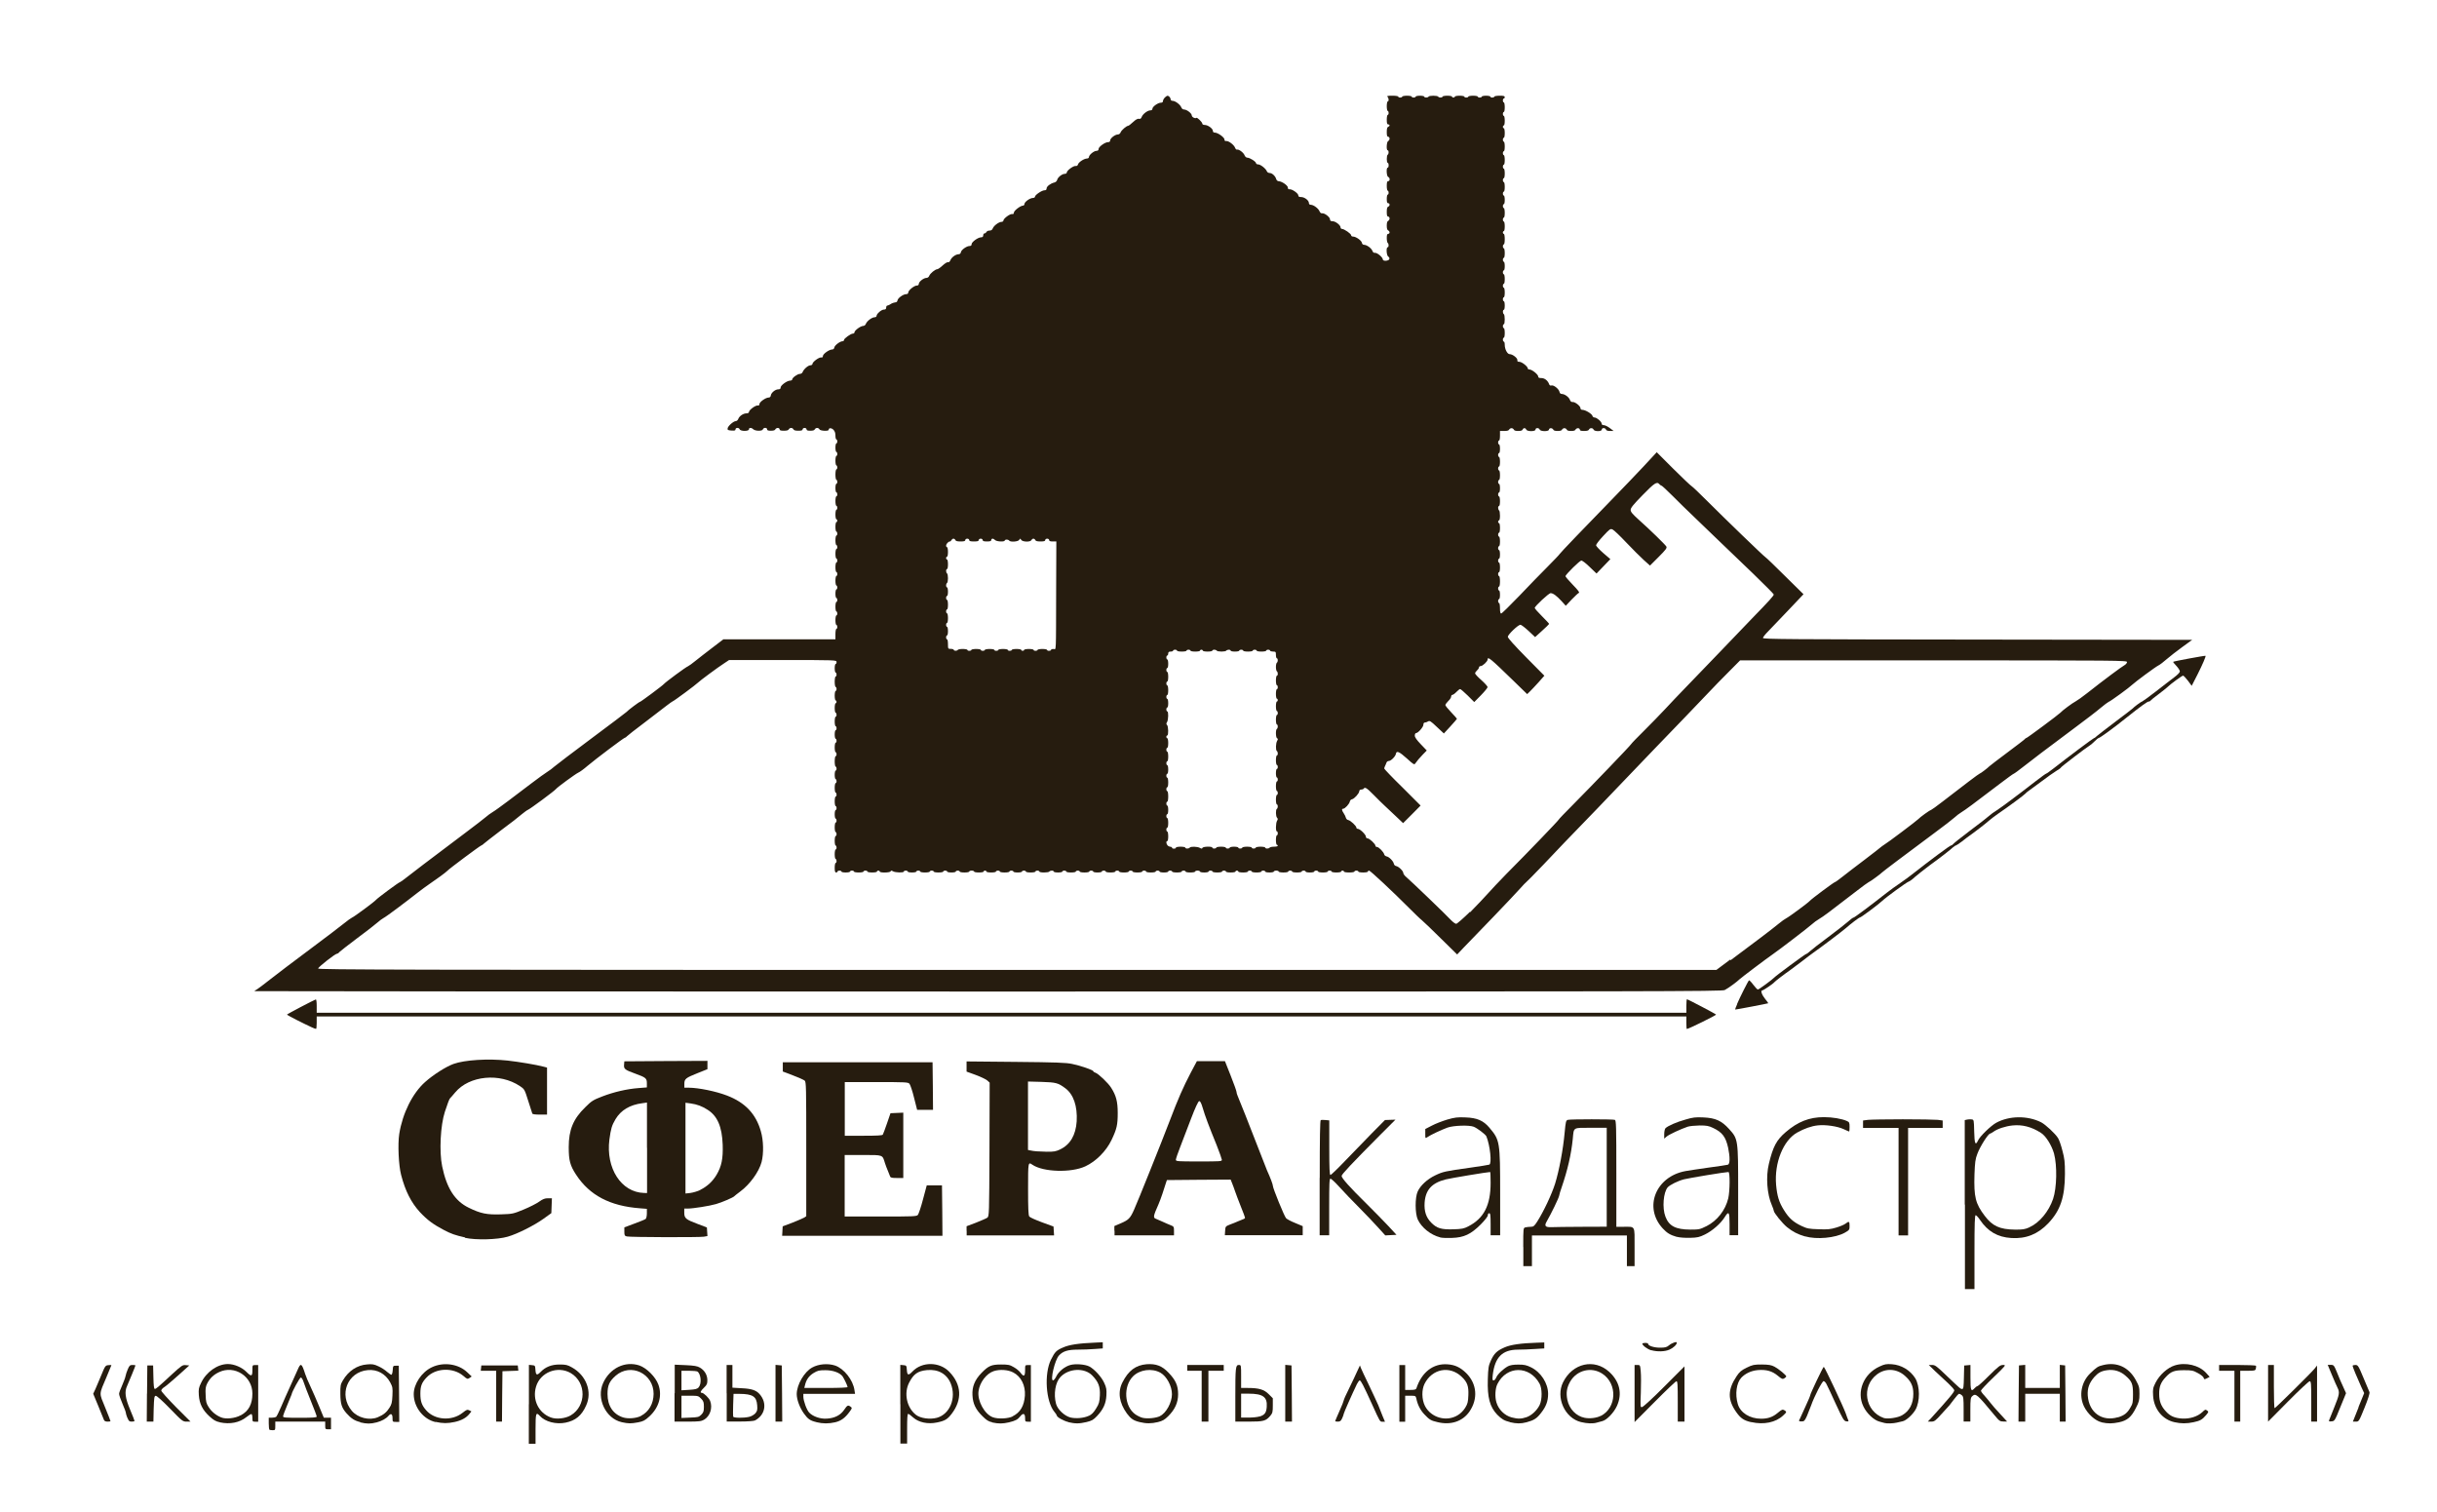 <?xml version="1.0" encoding="utf-8"?>
<!DOCTYPE svg PUBLIC "-//W3C//DTD SVG 20010904//EN" "http://www.w3.org/TR/2001/REC-SVG-20010904/DTD/svg10.dtd">
<svg version="1.0" xmlns="http://www.w3.org/2000/svg" width="2607px" height="1617px" viewBox="0 0 2607 1617" preserveAspectRatio="xMidYMid meet">
 <g fill="#261c0f">
  <path d="M565.8 1502.1 l0 -42.1 3.4 0.3 c3.2 0.3 3.3 0.5 3.6 5.2 0.4 5.6 1.6 6.1 5.6 2 5.1 -5.3 11.6 -7.9 20.2 -7.9 6.6 0 8.5 0.4 13.2 3.1 15.4 8.5 22 26.1 15.2 40.8 -4.8 10.8 -11.3 16.1 -22 18.3 -10.2 2.1 -21.9 -1 -27.5 -7.2 -4.1 -4.5 -4.6 -3.1 -4.6 13.9 l0 15.9 -3.6 0 -3.6 0 0 -42.2z m44.6 12 c17 -10 17.1 -35.3 0.2 -45.3 -14.1 -8.2 -32.7 -0.9 -37.2 14.6 -4.1 13.9 2.7 27.9 15.7 32.8 5.9 2.3 15.6 1.2 21.3 -2.1z"/>
  <path d="M963.1 1502.1 l0 -42.1 3.4 0.3 c3.2 0.3 3.3 0.5 3.6 5.2 0.4 5.7 1.6 6.2 6 1.6 10.2 -10.8 29 -10.6 39.5 0.4 13.1 13.6 14 29.7 2.4 44.9 -4.5 5.9 -7.3 7.5 -15.6 9.2 -9.8 2.1 -19.7 -0.1 -25.5 -5.3 -2.4 -2.2 -4.7 -3.9 -5.4 -3.9 -0.8 0 -1.1 4.7 -1.1 15.9 l0 15.9 -3.6 0 -3.6 0 0 -42.2z m39.2 14.5 c14 -3.9 20.9 -21.3 14.8 -36.6 -4.2 -10.4 -13.5 -15.6 -25.6 -14.4 -9.7 1 -14.2 4.1 -19 13.5 -5.7 11.2 -2.6 26.5 7.3 34.3 4.8 3.8 15 5.2 22.5 3.2z"/>
  <path d="M288.2 1529.2 c-0.4 -0.3 -0.7 -3.4 -0.7 -6.7 l0 -6 3.4 0 c1.7 0 3.8 -0.4 4.4 -0.8 0.6 -0.4 3.1 -5.3 5.5 -11 2.4 -5.6 6.8 -15.6 9.8 -22.1 3 -6.5 6.5 -14.3 7.7 -17.1 3.4 -8.1 4.4 -7.5 8.2 4.3 0.7 2.3 3.2 8.3 5.6 13.3 2.4 5.1 6.6 14.7 9.3 21.3 l5 12.1 3.9 0 3.8 0 0 6.2 0 6.2 -3.1 0 c-2.9 0 -3.1 -0.2 -3.1 -4.1 l0 -4.1 -26.7 0 -26.7 0 0 4.6 c0 4.4 -0.1 4.6 -2.9 4.6 -1.6 0 -3.3 -0.3 -3.6 -0.7z m50.6 -14 c0 -0.7 -2.8 -8.2 -6.3 -16.7 -3.4 -8.4 -6.9 -17.5 -7.7 -20.1 -0.9 -2.9 -2.2 -4.9 -3 -4.9 -1.1 0 -9.8 15.9 -9.8 18 0 0.2 -2.1 5.3 -4.6 11.2 -2.6 6 -4.6 11.6 -4.6 12.4 0 1.3 2.7 1.5 18 1.5 14.1 0 18 -0.3 18 -1.3z"/>
  <path d="M235.2 1521.4 c-4.4 -0.9 -6.7 -2.3 -11.1 -6.3 -7.4 -6.8 -10.8 -13.5 -11.4 -22.8 -0.4 -6.3 -0.1 -7.9 2.4 -13 5.5 -11.7 17.6 -20.2 28.7 -20.2 6.7 0 14.9 3.5 19.6 8.2 5.5 5.5 6.6 5.3 6.6 -1.5 0 -5.5 0 -5.6 3.1 -5.6 l3.1 0 0 30.3 0 30.3 -3.1 0 c-2.9 0 -3.1 -0.2 -3.1 -4.1 0 -2.4 -0.5 -4.1 -1.1 -4.1 -0.6 0 -3 1.4 -5.2 3.2 -7.4 6 -17.7 8 -28.4 5.7z m22.3 -7.4 c8.6 -4.6 12.5 -12 12.5 -23.4 0 -18.3 -19 -30.6 -35.5 -22.9 -6 2.8 -9.9 6.5 -12.9 12.3 -1.6 3.3 -2 5.5 -1.6 12.3 0.2 7.1 0.7 9 3.3 13 3.1 4.8 7.8 8.7 13.3 10.9 5.1 2.1 15 1 20.9 -2.3z"/>
  <path d="M385.4 1521.2 c-6.1 -1.4 -9.9 -4 -14.7 -9.4 -5.2 -5.9 -6.5 -10 -6.6 -20.8 -0.1 -8.8 0.2 -10.2 2.7 -14.4 6 -10.2 15.3 -16.3 25.9 -17.1 5.4 -0.5 7.4 -0.2 12.1 2 3.1 1.4 7.2 4 9.2 5.9 2.1 1.7 4.1 3.2 4.7 3.2 0.6 0 1.2 -2.2 1.4 -4.8 0.3 -4.7 0.4 -4.9 3.4 -4.9 l3.1 0 0.3 30.1 0.2 30 -3.6 0 c-3.5 0 -3.6 -0.1 -3.6 -4.1 0 -4.4 -1.7 -5.4 -4.1 -2.6 -2.7 3.2 -7.2 5.7 -12.8 7.2 -6.8 1.7 -10.4 1.7 -17.7 0z m18.8 -5.2 c6 -2.5 9.4 -5.3 12.4 -10.1 2.3 -3.5 2.9 -5.7 3.2 -13 0.4 -8.2 0.2 -9.3 -2.4 -14.2 -5 -9.2 -14 -14.1 -24 -13.1 -21.8 2 -31.4 26.6 -17 43.6 6.4 7.5 18.8 10.6 27.8 6.8z"/>
  <path d="M466 1521.2 c-13.1 -2.9 -23.4 -16 -23.4 -29.9 0 -10.9 8.5 -23.6 19.3 -28.7 12.5 -6 28.5 -3.7 37.9 5.3 l4.8 4.5 -2.3 1.6 c-2.2 1.4 -2.6 1.3 -6.6 -2.2 -11.1 -9.4 -29.8 -8.6 -39.4 1.7 -5.1 5.4 -6.6 9.1 -6.6 17.2 0 8.3 1.4 12.4 6.2 17.9 9.2 10.5 27.4 11.8 38.9 2.7 4.3 -3.4 5.1 -3.7 7.2 -2.7 l2.3 1.2 -2.2 2.7 c-3.2 4.1 -8.7 7.1 -15.8 8.6 -7.5 1.6 -12.5 1.6 -20.3 -0.1z"/>
  <path d="M665.1 1521.3 c-17.1 -3.8 -27.4 -25.4 -19.9 -41.9 7.2 -15.9 23.4 -23.8 38.7 -18.8 7.8 2.7 17.4 12.2 20.4 20.5 4.3 11.8 0.7 24.6 -9.7 34.1 -4.7 4.3 -6.4 5.2 -12.1 6.3 -7.9 1.4 -9.8 1.4 -17.5 -0.2z m20.5 -6.7 c8.5 -4.4 13.5 -13 13.6 -23.5 0.1 -21.8 -24.5 -33.6 -40.6 -19.5 -6.8 6 -8.7 10.4 -8.7 19.6 0 12.6 5.9 21.5 16.6 25 5.4 1.7 14 1 19.1 -1.5z"/>
  <path d="M873.2 1521.2 c-6.7 -1.6 -9 -3.3 -13.3 -9.3 -4.5 -6.4 -7.6 -14.8 -7.6 -20.7 0.1 -10.1 8.1 -23.8 16.6 -28.4 6.9 -3.8 16.7 -4.6 24.4 -2.1 9.5 3.2 19.3 15.4 20.8 26.5 l0.6 3.8 -27.7 0 -27.6 0 0 3.1 c0 4.3 3.6 14.3 6.3 17 3.9 4.1 11.8 6.9 18.8 6.4 8.5 -0.5 14.7 -3.7 18.6 -9.5 3.3 -4.9 4.1 -5.3 6.9 -3.2 1.7 1.2 1.6 1.6 -1.1 5.3 -4.8 6.6 -9.1 9.8 -15.4 11.3 -7 1.6 -13.2 1.6 -20.2 -0.1z m33.5 -37.5 c0 -1.3 -3.8 -9.2 -5.4 -11.5 -3.1 -3.9 -10.2 -6.5 -18.3 -6.5 -6.9 0 -8.3 0.4 -12.8 3.1 -4.9 3.1 -7.7 7 -9.1 13.1 l-0.7 2.8 23.2 0 c15 0 23.2 -0.4 23.2 -1z"/>
  <path d="M1061.4 1521.4 c-3.9 -0.8 -6.2 -2.3 -10.4 -6.5 -7.2 -7.1 -10.3 -13.3 -10.7 -22.5 -0.5 -9.1 2.5 -16.4 9.7 -23.8 7.4 -7.6 10.6 -9 20.9 -9 7.7 0 9.3 0.3 13.7 2.9 2.7 1.5 5.9 4.2 7.1 5.9 3.5 4.7 4.9 4 4.9 -2.6 0 -5.5 0 -5.6 3.1 -5.6 l3.1 0 0 30.3 0 30.3 -3.1 0 c-2.9 0 -3.1 -0.2 -3.1 -4.1 0 -4.9 -2.2 -5.5 -5.3 -1.5 -2.6 3.3 -5 4.6 -12 6.3 -6.6 1.5 -10.9 1.6 -17.9 0.1z m21.9 -6.4 c8.2 -4.1 12.3 -11.1 13.1 -22.1 0.7 -10.9 -4.1 -20.5 -12.5 -24.8 -5.7 -3 -14.5 -3.5 -20.9 -1.4 -7.8 2.6 -15 12.1 -16.2 21.5 -1.4 10.3 6.4 24.5 15.2 27.8 5.5 2.1 16.4 1.6 21.4 -0.9z"/>
  <path d="M1143 1521.2 c-5.3 -1.3 -12.5 -5.3 -12.5 -7.1 0 -0.4 -1.1 -2.2 -2.5 -3.8 -9.2 -11 -11.2 -40.7 -3.7 -55.9 4.2 -8.3 5.6 -9.9 12.9 -13 6.4 -2.9 16.7 -4.5 34.1 -5.2 l8.4 -0.4 0 3.3 0 3.3 -8.4 0.6 c-4.7 0.4 -12.9 0.7 -18.3 0.7 -10.7 0 -16 1.7 -20.2 6.3 -4.4 4.9 -9.5 26.6 -6.3 26.6 0.8 0 2.4 -2 3.5 -4.3 2.4 -5.1 9 -10.6 15.1 -12.2 5.5 -1.5 15.7 -0.7 20.2 1.6 5.5 2.9 13.3 11.4 16.1 17.9 2.2 4.7 2.5 7 2.2 12.9 -0.4 8.8 -3.4 15.2 -10 22.2 -4 4.2 -5.6 5.1 -11.4 6.5 -7.8 1.8 -11.9 1.8 -19.3 0.1z m21.7 -6.6 c3.2 -1.5 5.3 -3.7 7.9 -8 3.2 -5.1 3.6 -6.9 4 -14 0.4 -9.3 -1.5 -14.4 -8.2 -21.3 -8.3 -8.5 -25.2 -7.7 -34 1.7 -5.4 5.7 -7.5 18.2 -4.7 28.6 1.6 6.1 9.1 13.1 15.5 14.7 6 1.4 14.4 0.6 19.5 -1.8z"/>
  <path d="M1219.2 1521.2 c-6.7 -1.6 -9.5 -3.6 -13.7 -9.2 -8.3 -11.5 -10 -23.1 -4.7 -33.4 6.4 -12.5 14.1 -18.3 25.8 -19.3 10 -0.7 16.5 1.7 23.5 9.1 7.6 7.9 10.2 13.8 10.2 23 0 8.9 -3.4 16.4 -10.7 23.6 -3.8 3.8 -6.1 5 -10.9 6.2 -7.2 1.7 -12.4 1.7 -19.5 0z m21.6 -6.4 c6.7 -3.1 12.9 -14.6 12.9 -23.4 0 -8.7 -5.6 -19.2 -12.3 -23 -9.1 -5.1 -22.1 -3.4 -29.4 3.9 -10.6 10.8 -9.3 32.2 2.5 40.6 2.3 1.6 6 3.4 8.1 3.8 5.3 1.1 13.9 0.2 18.2 -1.8z"/>
  <path d="M1537.6 1521.2 c-7 -1.6 -8.5 -2.6 -14 -8.4 -4.3 -4.6 -7.1 -10.1 -8.5 -16.9 -0.6 -2.7 -0.9 -2.9 -6.3 -2.9 l-5.6 0 0 13.9 0 13.9 -3.1 0 -3.1 0 0 -30.3 0 -30.3 3.1 0 3.1 0 0 13.3 0 13.3 5.6 0 c4.5 0 5.9 -0.4 6.4 -1.7 5.7 -17.4 18.1 -26.8 33.2 -25.7 8.1 0.5 13.9 3.3 20.2 9.5 11.4 11.4 12.7 27.4 3.4 41 -7.3 10.6 -20.1 14.9 -34.4 11.3z m21.9 -7.4 c2.9 -1.7 6.1 -4.9 7.9 -7.9 2.7 -4.3 3.1 -6.3 3.4 -13.5 0.4 -9.5 -1.1 -14 -7.2 -19.7 -12.7 -12.2 -31.6 -8.6 -39.7 7.6 -3.2 6.4 -3 16.7 0.4 23.5 6.4 12.7 23.1 17.5 35.2 10z"/>
  <path d="M1615.3 1521.2 c-6.2 -1.5 -8.9 -3.2 -13.6 -7.9 -8 -8.4 -10.7 -18.4 -10.1 -37.9 0.4 -12.3 0.7 -14.4 3.3 -20.1 3.5 -7.6 6.4 -10.4 14.6 -14 6.5 -2.9 17.9 -4.5 34.1 -5 l8.4 -0.3 0 3.2 0 3.2 -10 0.6 c-5.5 0.4 -13.8 0.7 -18.3 0.7 -16.6 0.1 -24.5 8.1 -26.8 27 -0.5 4.8 -0.4 5.9 0.9 5.9 0.8 0 2.1 -1.3 2.8 -3.1 1.4 -3.5 7.5 -9.2 12.5 -12 2.4 -1.2 5.6 -1.8 11.1 -1.8 6.4 0 8.7 0.5 13.6 2.9 10.6 5.2 18.3 17.1 18.3 28.4 0 7.6 -2.1 13.5 -7.4 20.2 -4.6 6.1 -7.8 8.1 -15.7 10.2 -6.2 1.6 -10.5 1.6 -17.8 -0.1z m17.6 -5.2 c5.5 -1.8 11.4 -7.4 14.2 -13.2 2.8 -6 2.7 -17.7 -0.2 -22.8 -10.8 -19.5 -35.1 -19.2 -45 0.4 -2.4 4.7 -2.9 13.7 -1.1 19.7 2.2 7.6 8.7 14.1 16.3 16.1 6.5 1.7 10.2 1.7 15.8 -0.2z"/>
  <path d="M1691.3 1521.2 c-17.4 -4.2 -27.3 -26.4 -19.2 -42.6 10.2 -20.5 33.4 -25.7 49.4 -11.1 11.2 10.3 14.2 23.3 8.2 36.5 -3.3 7.2 -11 15.2 -15.7 16.2 -1.5 0.4 -4.2 1.1 -5.9 1.6 -3.9 1.2 -10.2 1 -16.8 -0.6z m21.2 -6.6 c17 -8.7 18 -34.3 1.7 -45.1 -11.8 -7.8 -27.4 -3.9 -34.5 8.4 -3.7 6.6 -4.5 12.1 -3 19.5 2 9.7 9.3 17.4 18.4 19.2 5.4 1.1 12.7 0.3 17.4 -2.1z"/>
  <path d="M1873.4 1521.3 c-7.7 -1.7 -11.3 -4.1 -15.9 -10.6 -9.5 -13.3 -9.4 -24.1 0.2 -38.5 3.2 -4.8 5.1 -6.4 10.8 -9.2 6.4 -3.1 7.8 -3.4 16.2 -3.4 7.5 0.1 10.1 0.5 13.7 2.4 4.3 2.3 12.5 9 12.5 10.4 0 0.3 -0.9 1.2 -2.1 2 -1.8 1.1 -2.7 0.8 -7 -2.8 -6 -5 -12.3 -6.8 -21.5 -6 -7.1 0.7 -13.2 3.6 -17.5 8.1 -5.2 5.5 -6.9 17.7 -3.8 28.1 2.7 9.4 12.8 15.8 25 15.8 7.3 0 12.5 -1.8 17.8 -6.3 4.3 -3.6 5.1 -3.9 7 -2.8 2.7 1.7 2.7 2 -1.2 5.6 -7.9 7.5 -20.7 10.2 -34.2 7.1z"/>
  <path d="M2016.1 1522.2 c-0.5 -0.2 -3.1 -0.9 -5.5 -1.5 -5.9 -1.5 -13.7 -8.8 -17.2 -16.2 -7.7 -15.7 0.2 -35.1 17.4 -42.8 5.3 -2.5 7.2 -2.8 13 -2.4 10.2 0.7 19.6 6.4 25 14.9 5.2 8.5 5.3 25 0.3 33.8 -3.1 5.3 -9.9 11.5 -13.6 12.3 -1.6 0.3 -4.5 1 -6.5 1.5 -3.5 0.9 -10.8 1.1 -12.8 0.4z m18.7 -8.3 c8 -4.6 12 -12.4 12 -23 0 -8.2 -2.5 -13.5 -9.1 -19.3 -8.7 -7.7 -20.7 -8.3 -29.8 -1.4 -17 12.8 -12.9 39.5 7.2 46.6 4 1.4 15.2 -0.2 19.7 -2.9z"/>
  <path d="M2248.2 1521.4 c-6.6 -1.4 -14.9 -8.9 -18.8 -16.9 -5.6 -11.6 -3 -26.1 6.6 -35.4 6.8 -6.6 8.5 -7.7 13.9 -8.9 14.6 -3.6 27.2 2.2 34.7 15.7 3.7 6.8 4.1 8 4.1 15.1 0 6.9 -0.4 8.5 -3.9 15.3 -4.8 9.5 -9.1 13.2 -17.9 15.1 -7.4 1.5 -11.6 1.6 -18.7 0.1z m17.6 -5.3 c6.5 -2 9.9 -4.5 13.2 -10.4 2.5 -4.1 2.8 -5.7 2.8 -14.2 0 -11.1 -1.1 -13.9 -8 -19.9 -5.5 -4.9 -12.5 -7 -19.8 -5.9 -6.3 0.9 -9.4 2.7 -13.6 7.3 -5.5 6.4 -7.5 12 -7 19.8 1.3 18.3 15.3 28.2 32.3 23.2z"/>
  <path d="M2326.1 1521.3 c-12.8 -2.8 -22 -14.2 -22.8 -28.3 -0.4 -7.2 -0.2 -8.3 2.7 -14.1 4.2 -8.2 12.7 -15.9 20.4 -18.3 11.6 -3.7 26 -0.3 33.5 7.9 l3.9 4.3 -2.4 1.3 c-3.2 1.7 -3.6 1.6 -4.1 -0.5 -0.3 -0.9 -3 -3.2 -6.1 -4.8 -5 -2.8 -6.5 -3.1 -14.8 -3.1 -10.4 0 -14 1.3 -19.6 7.4 -5.3 5.6 -7.1 10.2 -7 18.3 0.1 7.9 2.1 12.9 7.4 18.6 4.4 4.8 9.1 6.9 17.1 7.4 8.5 0.5 16.7 -2.2 21.8 -7 2.7 -2.7 3.3 -2.9 4.9 -1.6 1.8 1.3 1.8 1.5 -1 4.9 -4.2 4.9 -6.3 6.1 -13.3 7.6 -7.4 1.6 -13.6 1.6 -20.6 0z"/>
  <path d="M111.2 1518.9 c-0.3 -1 -3.1 -7.7 -6.1 -15 l-5.4 -13 2.3 -4.9 c1.1 -2.7 4.1 -9.4 6.4 -15.1 4 -9.8 4.4 -10.3 7.5 -10.6 1.8 -0.2 3.3 -0.2 3.3 0 0 0.2 -2.4 5.9 -5.2 12.6 -8.3 19.5 -8.1 16.5 -1.5 32.7 3.2 7.7 5.7 14.3 5.7 14.6 0 0.3 -1.4 0.5 -3.1 0.5 -2.1 0 -3.4 -0.6 -3.8 -1.7z"/>
  <path d="M136.2 1516.6 c-0.9 -2.3 -1.6 -4.7 -1.6 -5.4 0 -0.8 -1.6 -5.1 -3.6 -9.7 -2 -4.6 -3.6 -9.2 -3.6 -10.5 0 -1.1 1.4 -5.1 3.2 -8.9 1.6 -3.8 3.4 -8.3 3.7 -10.1 0.3 -1.7 1.4 -5.1 2.5 -7.5 1.6 -3.8 2.3 -4.4 5 -4.4 1.6 0 3.1 0.2 3.1 0.5 0 0.6 -6.9 17.4 -9 22.1 -2.8 6 -2 12.6 3.3 25.2 2.6 6.2 4.7 11.6 4.7 12 0 0.5 -1.3 0.8 -3 0.8 -2.5 0 -3.2 -0.6 -4.6 -4.1z"/>
  <path d="M157.3 1490.7 l0.3 -30.1 3.1 0 3.1 0 0.3 12.6 c0.2 9.1 0.6 12.5 1.5 12.5 1.3 0 2.4 -0.8 18.9 -16.1 9.8 -8.9 10.8 -9.7 14.3 -9.3 l3.7 0.3 -11.9 10.7 c-6.6 5.9 -13.3 11.6 -15 12.6 -1.7 1 -3.1 2.7 -3.1 3.6 0 1 7.1 8.8 15.6 17.5 l15.7 15.7 -4.2 0 c-4.1 0 -4.7 -0.5 -17.8 -14 -8.8 -9 -14.2 -13.8 -15.3 -13.6 -1.5 0.3 -1.7 2.1 -2.1 14 l-0.3 13.6 -3.5 0 -3.6 0 0.2 -30z"/>
  <path d="M530.8 1493.5 l0 -27.2 -8.3 0 -8.2 0 0.3 -2.8 0.3 -2.9 19.5 0 19.5 0 0.3 2.8 0.3 2.8 -8.5 0.3 -8.5 0.3 -0.3 27 -0.2 26.9 -3.1 0 -3.1 0 0 -27.2z"/>
  <path d="M721.8 1490.3 l0 -30.5 11.7 0.5 c9.1 0.4 12.5 1 15.2 2.6 5 2.9 8 7.9 8 13.5 0 3.9 -0.5 5 -3.6 8 -3.7 3.5 -4.5 5.5 -2.3 5.5 2 0 7.8 5.6 8.9 8.7 2.8 7.4 0 16.1 -6.4 20 -3 1.7 -5.2 2.1 -17.5 2.1 l-14.2 0 0 -30.4z m28.4 23 c2.4 -2.5 2.8 -3.7 2.8 -8.5 0 -4.7 -0.4 -6.1 -3 -8.7 -2.9 -3 -3.3 -3.1 -12 -3.1 l-9 0 0 11.9 0 11.9 9.2 -0.4 c8.4 -0.3 9.4 -0.5 12 -3.1z m-2.8 -29.4 c3.4 -3.6 2.5 -14.3 -1.4 -16.8 -0.6 -0.4 -4.7 -0.8 -9 -0.8 l-8 0 0 10.4 0 10.5 8.2 -0.5 c6.7 -0.4 8.6 -0.9 10.3 -2.7z"/>
  <path d="M777.3 1490.4 l0 -30.3 3.1 0 3.1 0 0 12.2 0 12.1 10.2 0.6 c10.5 0.5 15.3 2.2 18.9 6.3 8.4 9.5 6.1 22.5 -5.1 28.2 -1.3 0.6 -7.8 1.1 -16.1 1.1 l-14 0 0 -30.3z m24.1 25.2 c2.4 -0.5 5.1 -2.2 6.6 -3.7 2.1 -2.5 2.4 -3.7 2 -8.8 -0.7 -9.3 -4.8 -12 -19 -12.1 l-6.3 0 -0.4 11.6 c-0.2 6.3 -0.2 12.1 0 12.8 0.5 1.4 11 1.6 17.1 0.2z"/>
  <path d="M829.6 1490.3 l0 -30.3 3.4 0.3 3.3 0.3 0.3 30.1 0.2 30 -3.6 0 -3.6 0 0 -30.4z"/>
  <path d="M1285.5 1493.5 l0 -27.2 -7.7 0 -7.7 0 0 -3.1 0 -3.1 19.5 0 19.5 0 0 3.1 0 3.1 -8.2 0 -8.2 0 0 27.2 0 27.2 -3.6 0 -3.6 0 0 -27.2z"/>
  <path d="M1321.5 1494.3 c0 -31.4 0.3 -34.2 3.7 -34.2 2.5 0 2.5 0 2.5 12.3 l0 12.3 7.2 0 c11.7 0 17.4 1.6 22.4 6.7 l4.3 4.3 0 7.8 c0 6.9 -0.3 8.1 -2.7 11 -4.7 5.5 -7.1 6.2 -23 6.2 l-14.4 0 0 -26.4z m25.8 21 c5.5 -1.6 7.4 -4 7.8 -10.4 0.8 -10.6 -4.1 -14.1 -19.4 -14.1 l-8 0 0 12.8 0 12.8 7.8 0 c4.3 0 9.7 -0.5 11.8 -1.2z"/>
  <path d="M1374.9 1490.3 l0 -30.3 3.4 0.3 3.3 0.3 0.3 30.1 0.2 30 -3.6 0 -3.6 0 0 -30.4z"/>
  <path d="M1428.3 1520.2 c0 -0.3 2.1 -5.1 4.6 -10.8 2.6 -5.6 4.6 -10.9 4.6 -11.5 0 -0.7 2.6 -6.6 5.9 -13.1 3.2 -6.5 7 -14.6 8.5 -18 l2.9 -6.2 1.1 2.9 c0.6 1.5 4.5 9.9 8.7 18.5 4.1 8.5 8.5 18.2 9.9 21.3 1.2 3.1 3.3 8.3 4.6 11.6 l2.5 5.9 -2.5 0 c-3 0 -2.5 0.8 -11.5 -19 -9.3 -20.4 -11.8 -25.2 -13.1 -25.2 -0.5 0.1 -1.8 1.7 -2.9 3.9 -4.8 9.9 -14.1 30.8 -14.1 31.8 0 0.6 -0.8 2.8 -1.7 4.8 -1.3 2.9 -2.3 3.6 -4.6 3.6 -1.5 0 -2.9 -0.2 -2.9 -0.5z"/>
  <path d="M1748.6 1490.7 l0 -30.6 3 0 c2.9 0 3 0.1 3.6 7 0.4 3.8 0.4 14 0.1 22.6 -0.6 15.6 -0.6 15.8 1.4 15.4 1.2 -0.2 11.9 -10 23.7 -21.9 l21.6 -21.6 0 29.6 0 29.5 -3.6 0 -3.6 0 0 -21.6 c0 -17.8 -0.2 -21.6 -1.4 -21.6 -0.8 0 -11.2 9.9 -23.1 21.9 l-21.7 21.8 0 -30.5z"/>
  <path d="M1925.1 1518.4 c0.5 -1.3 3.3 -7.4 6.2 -13.6 2.9 -6.2 5.2 -11.7 5.2 -12.3 0 -1.5 13.7 -30.4 14.5 -30.4 0.9 0 20.6 41.9 23.5 49.8 0.9 2.9 2.2 6 2.6 7 0.7 1.6 0.4 1.8 -2 1.5 -2.5 -0.3 -3.6 -2.1 -11.1 -18.3 -4.5 -9.9 -9 -19.5 -10 -21.3 -0.8 -1.8 -2.3 -3.4 -3.2 -3.4 -1.5 0 -9.9 16.1 -13.5 26.4 -1.1 3 -3.1 7.9 -4.4 11.1 -2.3 5 -2.9 5.6 -5.6 5.6 -2.9 0 -3.1 -0.2 -2.3 -2.3z"/>
  <path d="M2065 1517.9 c20 -22.1 25.6 -28.7 25.6 -30.7 0 -0.8 -2.9 -4.1 -6.4 -7.4 -3.5 -3.2 -9.7 -8.9 -13.7 -12.7 l-7.2 -7 3.6 0 c3.2 0 4.9 1.3 15.6 11.6 14.8 14.1 14.8 14.1 16.6 14.1 1.3 0 1.6 -2.2 1.8 -12.5 l0.3 -12.6 3.4 -0.3 3.3 -0.3 0 13.3 c0 14.3 0.6 15.8 4.6 11.4 1 -1.1 2.4 -2.1 3 -2.1 0.5 0 6.2 -5 12.4 -11.3 10 -9.9 11.9 -11.3 14.9 -11.3 3.4 0 3.2 0.3 -10.1 13.1 -7.5 7.2 -13.6 13.7 -13.6 14.4 0 0.7 1.6 3.1 3.7 5.2 2 2.3 4.9 5.7 6.4 7.7 1.5 2.1 6.2 7.4 10.4 11.9 l7.5 8.2 -3.9 0 c-3.7 0 -4.5 -0.6 -9.7 -6.9 -18.6 -22.5 -19.9 -23.6 -23.7 -20.2 -1.7 1.5 -2 3.2 -2 14.5 l0 12.6 -3.6 0 -3.6 0 0 -13.1 c0 -11.5 -0.2 -13.5 -1.8 -14.9 -1 -1 -2.4 -1.7 -3 -1.7 -0.6 0 -3.1 2.7 -5.5 6 -2.4 3.2 -4.6 6.1 -4.9 6.4 -0.3 0.3 -4 4.3 -8.2 9 -6.8 7.6 -7.9 8.4 -11.2 8.4 l-3.7 0 2.6 -2.8z"/>
  <path d="M2159.5 1490.7 l0.3 -30.1 3.4 -0.3 3.3 -0.3 0 12.3 0 12.4 18.5 0 18.5 0 0 -12.4 0 -12.3 2.9 0.3 2.8 0.3 0.3 30.1 0.2 30 -3.1 0 -3.1 0 0 -14.9 0 -14.9 -18.5 0 -18.5 0 0 14.9 0 14.9 -3.6 0 -3.6 0 0.2 -30z"/>
  <path d="M2390.3 1493.5 l0 -27.2 -8.2 0 -8.2 0 0 -3.1 0 -3.1 19.4 0 c10.8 0 19.7 0.4 20 0.8 0.3 0.5 0.2 1.8 -0.1 3.1 -0.5 2.1 -1.2 2.3 -8.6 2.3 l-8.1 0 0 27.2 0 27.2 -3.1 0 -3.1 0 0 -27.2z"/>
  <path d="M2426.3 1490.4 l0 -30.3 3.1 0 3.1 0 0 23.1 c0 12.7 0.3 23.1 0.8 23.1 1 -0.1 39 -37.6 42.6 -42.1 l2.8 -3.5 0 30 0 30 -3.1 0 -3.1 0 0 -21.6 c0 -19.4 -0.2 -21.6 -1.7 -21.6 -0.9 0 -11.3 9.7 -23.1 21.6 l-21.4 21.6 0 -30.3z"/>
  <path d="M2491.9 1518.4 c0.5 -1.3 3.1 -7.6 5.6 -14 5.1 -12.6 5.5 -15.1 3.1 -19.9 -0.9 -1.8 -3.7 -8 -6.1 -13.9 l-4.4 -10.6 3.3 0 c3.2 0 3.4 0.3 6.8 8.5 1.8 4.6 4.7 11.4 6.5 15.1 l3 6.7 -6.1 14.9 c-5.9 14.6 -6.1 14.9 -9.3 15.2 -3.1 0.3 -3.2 0.2 -2.4 -2.1z"/>
  <path d="M2522.9 1505.4 l6.2 -15.2 -3.1 -6.6 c-4.2 -9.2 -9.3 -21.5 -9.3 -22.6 0 -0.5 1.3 -0.9 2.9 -0.9 2.8 0 3.3 0.7 8.7 13.7 3.2 7.4 6.1 14.4 6.5 15.4 0.4 1.1 -1.6 7.5 -5.3 16.6 -6 14.8 -6.1 14.9 -9.3 14.9 l-3.2 0 6.1 -15.3z"/>
  <path d="M1766.4 1444.4 c-4 -1.1 -9.5 -5.2 -9.5 -7.1 0 -0.4 1.4 -0.8 3.1 -0.8 1.7 0 3.1 0.4 3.1 1 0 2.1 6.2 4.1 12.7 4.1 5.4 0 7.1 -0.4 9.5 -2.4 3 -2.6 8.5 -4.5 8.5 -3 0 2.2 -3.8 5.7 -7.9 7.5 -5.1 2.2 -12.8 2.4 -19.5 0.6z"/>
  <path d="M2101.8 1288.6 l0 -90.4 2.5 -0.6 c1.3 -0.3 3.6 -0.4 4.8 -0.2 2.5 0.3 2.5 0.5 2.8 12.9 0.3 13 1.3 15.7 4.1 9.7 1.8 -4.3 13.8 -15.9 19.5 -19 14 -7.6 33.5 -7.8 48 -0.5 4.8 2.5 15.1 12.1 18.1 16.9 1.2 1.8 3.3 7.9 4.7 13.5 2.3 8.5 2.7 12.1 2.7 24.8 -0.1 24.8 -4.8 39.1 -17.9 52.9 -11.1 11.6 -23.7 16.7 -39.5 15.7 -14.7 -0.9 -25.1 -7 -33.5 -19.4 -1.8 -2.8 -4 -5 -4.6 -5 -1 0 -1.3 8.6 -1.3 39.5 l0 39.5 -5.1 0 -5.1 0 0 -90.4z m69.2 24.2 c10.6 -4.7 20.7 -16.8 25.3 -30.3 4 -11.9 4.5 -35.5 1 -48.6 -2.5 -8.7 -8.6 -18.7 -14 -22.1 -10.1 -6.5 -20 -9 -30.5 -7.9 -7.5 0.8 -16 3.6 -20.1 6.6 -1.6 1.1 -3.3 2.1 -3.7 2.1 -2.1 0 -10.9 14 -13.7 21.6 -2.2 5.6 -2.6 9.1 -3.1 22.2 -0.7 23.8 1 31.1 11 44.2 8.2 10.9 16.1 14.5 32.1 14.7 8.5 0.1 10.9 -0.3 15.6 -2.4z"/>
  <path d="M1629.5 1333.9 c0 -20.3 0 -20.4 2.4 -21 1.2 -0.3 3.8 -0.6 5.6 -0.6 2.9 0 3.8 -0.7 6.9 -5.5 7 -11 15.5 -29.1 19.2 -40.7 4.3 -14 8.6 -36.6 10.2 -54.6 1.1 -11.8 1.4 -13 3.4 -13.6 2.9 -0.8 48.3 -0.8 50.3 0 1.4 0.6 1.6 6.6 1.6 57.5 l0 56.9 7.5 0 c13.1 0 12 -2 12 21.7 l0 20.4 -4.1 0 -4.1 0 0 -16.4 0 -16.4 -50.8 0 -50.8 0 0 16.4 0 16.4 -4.6 0 -4.6 0 0 -20.4z m62.4 -21.6 l26.9 -0.1 0 -52.9 0 -52.9 -16.9 0 c-19.6 0 -18.2 -0.9 -19.4 11.8 -1.7 16.8 -5.5 33.2 -12 52.2 -1.1 3.2 -2.4 7.1 -2.6 8.7 -0.4 2.5 -8.5 19.2 -13.3 27.5 -2.8 4.8 -1.5 6.3 4.9 6.1 3 -0.2 17.6 -0.3 32.4 -0.4z"/>
  <path d="M497.5 1323.7 c-10.9 -2.5 -14.7 -3.8 -22.7 -8 -11.4 -6 -17.6 -10.6 -25.6 -19.1 -9.3 -10.2 -15.6 -22.4 -20.1 -39.8 -2.7 -10.2 -3.7 -33.1 -2 -43.8 3.5 -22.1 14.2 -43.6 27.6 -55.5 8.7 -7.8 22.2 -16.4 30.4 -19.4 11.9 -4.3 37.1 -5.9 58 -3.6 11.7 1.3 30.9 4.5 38.3 6.5 l3.8 1 0 25.1 0 25.2 -7.7 0 c-5.3 0 -7.9 -0.4 -8.1 -1.2 -0.2 -0.7 -2.2 -6.9 -4.4 -13.7 -3.8 -12.1 -4 -12.4 -8.8 -15.6 -21.6 -14.4 -54.1 -11.3 -69.2 6.7 -2.7 3.2 -5.2 6.1 -5.6 6.4 -0.7 0.5 -2.8 6.1 -5.5 14.4 -4.7 14.3 -6.2 42.5 -2.9 58.3 4.8 23.4 13.6 37.1 28.4 44.3 12.8 6.3 19.5 7.6 34.6 7.1 12.5 -0.4 13.1 -0.6 24.3 -5.2 6.3 -2.6 13.8 -6.4 16.5 -8.4 3.9 -2.8 6.1 -3.6 9.3 -3.6 l4.3 0 -0.3 7.9 -0.3 8 -8.2 5.9 c-10 7.2 -28 16.3 -38.5 19.3 -10.9 3.2 -34.1 3.8 -45.7 1.2z"/>
  <path d="M1540.6 1323.6 c-10.2 -2.6 -19.8 -10.4 -23.9 -19 -3 -6.5 -3.1 -23.6 -0.1 -30.1 2.9 -6.4 10.3 -13.2 18.7 -17.2 8.3 -4 10.7 -4.5 37.2 -8.2 10.6 -1.5 20 -3 20.7 -3.3 2.9 -1 0.8 -20.6 -3.1 -30.2 -0.9 -2.1 -9.5 -8.6 -13.5 -10.3 -5 -2 -21.7 -1.4 -28.2 0.9 -7 2.6 -18.2 7.9 -21.3 10.1 -2.4 1.6 -2.4 1.6 -2.4 -3.5 l0 -5.1 7 -3.6 c3.9 -2.1 11.3 -4.9 16.5 -6.5 8.1 -2.3 11 -2.7 19.5 -2.3 12.4 0.4 19.2 3.4 25.6 11 11.2 13.3 11.5 14.7 11.5 70.2 l0 44.9 -5.1 0 -5.1 0 0 -11.8 c0 -9.9 -0.3 -11.8 -1.5 -11.8 -0.9 0 -1.5 0.9 -1.5 2.2 0 1.3 -3 5.1 -7.6 9.8 -10.5 10.5 -17.9 14 -30.8 14.4 -5.1 0.2 -10.8 0 -12.5 -0.5z m30.2 -11.8 c16.6 -8.5 23.8 -22.5 23.8 -46.5 0 -6.4 -0.2 -11.6 -0.5 -11.6 -2.7 0 -42.4 6.6 -47.4 7.9 -14.9 3.7 -21.7 11.1 -22.7 24.8 -0.6 9.2 1.5 15.8 7.1 21.5 6.1 6.1 10.6 7.4 23.5 7.1 9.3 -0.3 11.5 -0.7 16.2 -3.2z"/>
  <path d="M1793.8 1323.1 c-7 -2 -10.5 -4.1 -15.1 -9.1 -20.7 -22.5 -7.5 -55.5 24.4 -61.3 3.1 -0.6 14.1 -2.2 24.5 -3.7 10.5 -1.4 19.8 -2.8 20.8 -3.1 2.3 -0.7 2.4 -8.1 0.3 -18.1 -2.6 -11.7 -6.2 -16.5 -16 -21.2 -4.7 -2.3 -7.1 -2.7 -14.4 -2.7 -4.8 0.1 -10.6 0.6 -12.8 1.3 -7.2 2.4 -20.4 8.5 -22.8 10.7 l-2.4 2.1 0 -4.8 c0 -2.7 0.6 -5.4 1.3 -6.3 2.6 -2.6 12 -6.7 21.4 -9.3 8.1 -2.4 10.8 -2.7 19.3 -2.3 12.9 0.6 19.3 3.5 27.3 12.3 9.8 10.8 9.8 11 9.8 66.6 l0 47.1 -4.6 0 -4.6 0 0 -11.8 c0 -13.5 -0.8 -14.6 -5.4 -7.2 -4.2 6.6 -13 14.3 -20.9 18.2 -6 2.9 -7.9 3.4 -16.1 3.6 -5.4 0.1 -11.3 -0.3 -14 -1.1z m31.6 -11.4 c11.6 -5.9 20.3 -17 23.4 -29.8 1.8 -7.9 2 -28.2 0.2 -28.2 -3.3 0 -42 6.4 -47.5 7.8 -6.6 1.7 -14.9 5.9 -17.4 8.5 -4.7 5.3 -6.1 22.1 -2.5 31.4 3.8 10.1 10.9 13.8 26.6 13.9 9.3 0 10.3 -0.2 17.1 -3.6z"/>
  <path d="M1930.9 1322.6 c-7.8 -2.3 -13.1 -5 -19.3 -10 -4.9 -4 -14.1 -15.3 -14.1 -17.5 0 -0.6 -0.9 -3.3 -2.1 -6 -5.1 -11.6 -6.5 -30.4 -3.1 -44.3 4.4 -18.3 8.1 -25.3 17.9 -33.7 13.1 -11.3 25.4 -16.1 41 -16.1 9.2 0 19.2 1.7 24.7 4.2 2.4 1.1 2.7 1.8 2.7 6.3 0 2.7 -0.2 4.9 -0.4 4.9 -0.2 0 -2.9 -1.1 -6 -2.6 -6.7 -3.1 -19.5 -4.9 -27.5 -4 -6.9 0.7 -14.5 3.4 -22.2 7.7 -14.9 8.4 -24.5 32.4 -22.5 55.9 1.1 12 3.1 18.6 8.3 26.9 5.5 8.9 10.1 12.9 18.9 17.1 6 2.8 7.9 3.2 18.2 3.5 9.7 0.4 12.7 0.1 19 -1.8 4.1 -1.2 8.5 -3.1 9.9 -4.2 3.7 -2.9 4.3 -2.5 4.3 2.5 0 4.1 -0.2 4.4 -5.1 7.2 -10.2 5.7 -30.2 7.5 -42.6 3.9z"/>
  <path d="M670.5 1322.6 c-2.3 -0.6 -2.6 -1.2 -2.6 -5.2 l0 -4.5 10.7 -4 c6 -2.2 11.4 -4.4 12.1 -5 0.7 -0.6 1.3 -3.2 1.3 -6 l0 -4.8 -7.4 -0.6 c-32.1 -2.4 -53.9 -13.9 -68.3 -35.9 -6.5 -9.9 -7.9 -15.4 -7.9 -29.5 0 -18.4 4.8 -30.2 17.7 -42.7 6.8 -6.8 8.5 -7.8 18.1 -11.5 12.4 -4.8 26.6 -8.1 39 -9 l8.8 -0.7 0 -4.4 c0 -5.3 -1 -6.2 -12.3 -10.3 -11.1 -4 -12.5 -5 -12.1 -9.5 l0.3 -3.7 44.5 -0.3 44.4 -0.2 0 4.4 0 4.5 -10.5 4.2 c-12.8 5.1 -14.2 6.2 -14.2 11.5 l0 4.1 4.9 0 c10.4 0.1 28.7 3.8 40.7 8.4 19.3 7.4 30.9 19.5 36.2 38.1 2.9 9.8 3.2 23.9 0.8 33.1 -2.8 10.4 -12.5 23.9 -23 31.6 -3.2 2.4 -6 4.6 -6.3 5 -0.9 1.2 -13.6 6.7 -19.5 8.3 -6.7 2 -24.6 4.8 -30.1 4.8 l-3.8 0 0 4.4 c0 6 1.7 7.3 14.2 12 l10 3.8 0.3 4.6 0.3 4.6 -3.9 0.7 c-5.2 0.8 -79.3 0.6 -82.5 -0.3z m21.6 -94.7 l0 -48.5 -5 0.7 c-13.3 1.7 -22.8 7.4 -28.6 17 -4.1 6.9 -5 10.3 -6.6 21.9 -3.9 30.7 12.6 56.4 37 57.1 l3.3 0.1 0 -48.4z m57 44.9 c7.5 -3.7 13.3 -9.1 17.5 -16.2 5.3 -9 7 -17.2 6.5 -32.1 -0.7 -19.2 -5.6 -30.7 -16 -37.3 -6 -3.9 -11.3 -5.9 -18.5 -6.9 l-5.3 -0.7 0 48.5 0 48.6 5.3 -0.6 c2.9 -0.4 7.7 -1.8 10.6 -3.2z"/>
  <path d="M837 1316.6 l0.3 -4.8 10.1 -3.8 c5.5 -2.2 11.2 -4.6 12.6 -5.4 l2.5 -1.6 0 -71.8 c0 -66.9 -0.1 -71.8 -1.7 -73.3 -1 -0.8 -6.7 -3.4 -12.6 -5.6 l-10.8 -4.1 0 -5 0 -4.9 80.1 0 80.1 0 0.3 25.5 0.2 25.4 -8.5 0 -8.5 0 -3.3 -13 c-1.7 -7.1 -4 -13.8 -4.9 -14.9 -1.6 -1.7 -4 -1.8 -35.5 -1.8 l-33.7 0 0 28.7 0 28.7 19.9 0 c14.7 0 20.2 -0.3 20.8 -1.2 0.4 -0.7 2.5 -6.2 4.5 -12.1 l3.7 -10.8 6.8 -0.3 6.9 -0.3 0 35 0 34.9 -6.7 0 c-5.5 0 -6.9 -0.3 -7.4 -1.7 -0.3 -1 -1.4 -3.7 -2.4 -6 -1 -2.3 -2.4 -6 -3.1 -8.2 -2.8 -9.1 -1.6 -8.7 -23.6 -8.7 l-19.5 0 0 32.9 0 32.9 38.3 0 c35.2 0 38.5 -0.1 40 -1.7 0.8 -1 3.4 -8.5 5.5 -16.7 l4 -14.9 8.2 0 8.1 0 0.3 27 0.2 26.9 -85.7 0 -85.8 0 0.3 -4.8z"/>
  <path d="M1034 1316.6 l0 -4.9 10.1 -3.8 c5.4 -2.2 10.9 -4.5 12 -5.3 2.1 -1.4 2.1 -3 2.4 -72.9 l0.2 -71.6 -2.5 -2.3 c-1.3 -1.2 -6.9 -3.9 -12.3 -5.9 l-9.9 -3.6 0 -5.4 0 -5.5 52.7 0.5 c42.7 0.4 54 0.8 60.3 2.2 9 1.8 22.6 6.6 22.6 7.8 0 0.5 1 1.2 2.3 1.6 3 0.9 13.8 11.2 16.8 16.1 5.3 8.3 7 14.8 7 26.9 0 12.9 -1 17.1 -6.6 28.9 -5.7 11.9 -16.6 22.9 -28 28.2 -15.2 7.1 -45.1 6.2 -56.7 -1.7 -4.6 -3.2 -4.6 -3 -4.6 26.1 0 20.4 0.3 27.9 1.3 29.3 0.6 0.9 6.8 3.7 13.6 6.2 l12.3 4.5 0.3 4.7 0.3 4.8 -46.7 0 -46.8 0 0 -4.8z m100.1 -87.1 c10.8 -5.1 16.7 -15.3 17.7 -30 0.9 -16.3 -3.4 -29 -12.3 -35.5 -7.6 -5.6 -9.7 -6.2 -25.1 -6.7 l-14.7 -0.4 0 36.6 0 36.6 2.4 0.5 c4.2 0.9 8.3 1.2 17.5 1.4 7.8 0.1 9.9 -0.3 14.6 -2.5z"/>
  <path d="M1192.1 1316.5 l0 -5 6.8 -2.9 c8.3 -3.6 10.1 -5.2 14.2 -14.4 3.7 -8.1 29.3 -71.9 38.5 -96 8.6 -22.7 14.3 -35.6 22 -50.3 l6.8 -12.8 15 0 15 0 6.1 15.4 c3.4 8.5 6.1 16.2 6.2 17.2 0 1.1 0.7 3.4 1.5 5.1 1.6 3.6 12.2 30.3 22.8 57.7 3.7 9.7 7.5 19.3 8.5 21.7 3.4 7.4 6.2 14.8 6.2 16.4 0 2.5 12.2 32.5 14.1 34.5 0.8 0.9 5.1 3.3 9.7 5.1 l8.1 3.4 0 4.9 0 4.8 -41.7 0 -41.6 0 0.3 -4.7 c0.3 -4.7 0.4 -4.8 5.4 -6.8 2.9 -1 6.6 -2.6 8.2 -3.3 1.7 -0.8 4.1 -1.7 5.4 -2.2 1.2 -0.3 2.3 -1.1 2.3 -1.7 0 -0.6 -2.1 -6 -4.5 -12 -2.4 -6 -5.1 -13.2 -6.1 -16.1 -0.9 -2.9 -2.5 -6.9 -3.3 -9 l-1.5 -3.7 -34.1 0.2 -34.1 0.3 -1.2 3.6 c-0.6 2 -2.2 6.9 -3.5 10.8 -1.3 4 -3.2 9 -4.2 11.3 -5.7 12.9 -6.1 14.6 -2.7 15.8 1.2 0.5 4.4 1.8 6.9 3 2.6 1.2 6.4 2.9 8.5 3.7 3.6 1.4 3.8 1.7 3.8 6.2 l0 4.7 -31.8 0 -31.8 0 0 -4.9z m115 -75.9 c-0.1 -1 -2.6 -8.1 -5.6 -15.7 -8.1 -19.8 -12.4 -31.2 -14.9 -39.8 -1.6 -5.4 -2.7 -7.4 -3.8 -7.2 -1 0.2 -4.2 7 -8.5 18.3 -3.7 9.9 -9 23.5 -11.6 30.3 -2.7 6.8 -4.8 13.1 -4.8 14.1 0 1.7 1.8 1.8 24.6 1.8 22.8 0 24.6 -0.1 24.6 -1.7z"/>
  <path d="M1411.8 1260 c0 -42.5 0.3 -61.6 1.1 -61.9 0.5 -0.2 2.9 -0.2 5.1 0 l4 0.4 0 29.2 c0 22.7 0.3 29.2 1.3 29.2 0.6 0 7.9 -7 16.1 -15.6 8.2 -8.6 21 -21.8 28.5 -29.4 l13.7 -13.8 5.6 -0.2 5.6 -0.2 -16.4 16.4 c-30.5 30.7 -41.2 42.1 -41.2 43.8 0 2.4 8.8 12.2 26.6 29.7 8.3 8.2 18.9 19.1 23.6 24.1 l8.5 9.2 -6 0.3 -6 0.3 -7.7 -8.5 c-4.2 -4.7 -13.5 -14.4 -20.5 -21.5 -7.1 -7.1 -16.5 -16.9 -20.9 -21.8 -4.4 -4.9 -8.7 -8.9 -9.5 -8.9 -1.2 0 -1.4 4.8 -1.4 30.3 l0 30.3 -5.1 0 -5.1 0 0 -61.5z"/>
  <path d="M2031 1264 l0 -57.5 -19 0 -19 0 0 -4 0 -3.9 5.4 -0.7 c2.9 -0.3 19.7 -0.6 37.2 -0.6 17.6 0 34.3 0.3 37.3 0.6 l5.3 0.7 0 3.9 0 4 -18.5 0 -18.5 0 0 57.5 0 57.5 -5.1 0 -5.1 0 0 -57.5z"/>
  <path d="M333.7 1099 c-8.2 -3.7 -26.7 -13.1 -26.7 -13.7 0 -0.5 28.4 -15.4 30.8 -16.2 0.6 -0.2 1 2.6 1 6.9 l0 7.3 732.6 0 732.6 0 0 -7.2 c0 -3.9 0.3 -7.2 0.6 -7.2 1 0 31.2 15.9 31.2 16.4 0 0.9 -29.6 15.4 -31.3 15.4 -0.3 0 -0.5 -3 -0.5 -6.7 l0 -6.7 -732.6 0 -732.6 0 0 6.7 c0 3.7 -0.3 6.7 -0.7 6.6 -0.5 0 -2.5 -0.7 -4.4 -1.6z"/>
  <path d="M1858.1 1074.3 c3.3 -7.8 12 -25 12.9 -25.6 0.4 -0.3 2.5 1.8 4.6 4.7 2.1 2.8 4.3 5.1 4.9 5.1 1.1 0 15.6 -10.7 17.5 -12.8 1.5 -1.8 33.2 -25.2 34.1 -25.2 0.5 0 2.5 -1.4 4.3 -3.1 1.8 -1.7 10.6 -8.5 19.5 -15.1 8.8 -6.6 18.3 -14 21 -16.4 2.7 -2.5 5.4 -4.4 6 -4.4 0.9 0 19 -13.5 35.2 -26.3 4 -3.1 10.5 -7.8 14.4 -10.4 4 -2.7 10.4 -7.4 14.4 -10.6 16.8 -13.2 39 -29.8 40.2 -29.8 0.6 0 1.6 -0.6 2.1 -1.3 0.4 -0.8 8.7 -7.3 18.3 -14.6 9.7 -7.2 18.9 -14.4 20.5 -15.9 1.7 -1.5 5.1 -4.1 7.7 -5.6 4.6 -2.9 21.6 -15.5 41.9 -31.3 5.9 -4.5 10.9 -8.2 11.4 -8.2 0.4 0 4 -2.6 7.9 -5.6 14.6 -11.5 42.4 -32.3 43.1 -32.3 0.5 0 2 -1.1 3.4 -2.5 1.5 -1.3 10.6 -8.3 20.1 -15.5 9.7 -7.2 17.7 -13.5 18 -13.8 1.1 -1.4 9 -7.3 9.9 -7.3 0.5 -0.1 7.2 -4.9 14.8 -10.8 7.6 -6 16.5 -12.7 19.7 -15.2 3.6 -2.7 6 -5.1 6 -6.4 0 -1 -1.7 -3.7 -3.8 -5.9 -2.1 -2.2 -3.6 -4.1 -3.3 -4.3 0.6 -0.6 34.2 -6.8 34.6 -6.4 0.5 0.6 -3 8.9 -8.7 20.2 l-6.1 11.9 -4 -5.4 c-2.3 -3 -4.6 -5.4 -5.2 -5.5 -1.1 0 -13.5 9 -16.9 12.4 -0.9 0.9 -5.1 4.2 -9.3 7.4 -4.3 3.2 -8.1 6.2 -8.5 6.8 -0.3 0.6 -1.2 1.1 -2.1 1.1 -1.4 0 -8.9 5.4 -23.7 17.2 -12.6 10.2 -28.5 21.8 -29.7 21.8 -0.5 0 -2.7 1.7 -4.6 3.7 -2 2.1 -4.5 4.1 -5.6 4.7 -3.4 2 -30.3 22.5 -30.3 23.2 0 0.4 -2.4 2.2 -5.2 3.8 -2.8 1.7 -10 6.8 -15.9 11.3 -6.1 4.5 -12.1 9 -13.6 10 -1.3 0.9 -2.9 2.2 -3.2 2.7 -0.8 1.2 -18.8 14.5 -28.3 20.9 -3.9 2.7 -8.7 6.3 -10.6 8 -3.2 2.9 -15.6 12.5 -21.2 16.4 -1.2 0.8 -4.8 3.5 -7.9 6 -3.2 2.4 -6.1 4.3 -6.5 4.3 -0.5 0 -1.8 0.9 -3.1 2 -3 2.8 -12.7 10.4 -25.4 19.6 -5.6 4.2 -12.5 9.7 -15.2 12 -2.6 2.5 -5.6 4.7 -6.7 5 -2.4 0.8 -24.5 16.9 -28.3 20.6 -3.7 3.6 -22.8 17.8 -23.9 17.8 -0.9 0 -9.9 6.8 -14.6 11 -3 2.8 -28.6 22.1 -35 26.5 -1.6 1.1 -7.5 5.5 -13 9.8 -5.6 4.2 -11.2 8.4 -12.3 9.2 -6.5 4.5 -15.7 11.6 -16.6 12.7 -1.3 1.7 -11.8 8.8 -12.9 8.8 -2.2 0 -0.6 4.7 2.8 8.9 2.1 2.5 3.6 4.7 3.4 4.9 -0.4 0.3 -33.9 6.7 -35.2 6.7 -0.3 0 0.6 -2.7 2.1 -5.9z"/>
  <path d="M272.1 1060.3 c0 -0.2 1.5 -1.3 3.4 -2.4 1.7 -1.1 8.1 -6 14.1 -10.7 6 -4.7 24.6 -18.9 41.6 -31.5 16.9 -12.6 33.6 -25.3 37 -28.1 3.4 -2.8 7.2 -5.5 8.3 -6 2.4 -0.9 23.8 -16.8 25.6 -18.9 1.6 -2 24.7 -19.1 25.8 -19.1 0.5 -0.1 3.5 -2.2 6.6 -4.7 5.3 -4.3 21.6 -16.6 63.8 -48.4 10 -7.5 19.6 -14.9 21.4 -16.5 1.7 -1.5 5 -4 7.4 -5.4 2.3 -1.3 9.8 -6.8 16.6 -11.9 6.9 -5.2 18.2 -13.9 25.1 -19 6.9 -5.2 14.4 -10.7 16.6 -12 2.4 -1.4 5.6 -3.9 7.5 -5.6 1.8 -1.6 19.8 -15.3 39.8 -30.2 20 -14.9 37 -27.7 37.5 -28.3 1.5 -1.8 13.6 -10.9 14.5 -10.9 0.8 0 24 -17.2 25.6 -19.1 1.7 -2 23.4 -18.1 25.7 -18.9 1.1 -0.5 4.7 -3.1 8.1 -5.9 3.3 -2.7 11.4 -8.9 17.9 -13.9 l11.8 -9 59.9 0 60 0 0 -5.6 c0 -3.1 0.5 -5.6 1 -5.6 0.6 0 1 -0.9 1 -2.1 0 -1.1 -0.4 -2.1 -1 -2.1 -0.5 0 -1 -2.3 -1 -5.1 0 -2.8 0.5 -5.1 1 -5.1 0.6 0 1 -0.9 1 -2.1 0 -1.1 -0.4 -2.1 -1 -2.1 -0.5 0 -1 -2.3 -1 -5.1 0 -2.8 0.5 -5.1 1 -5.1 0.6 0 1 -0.9 1 -2.1 0 -1.1 -0.4 -2.1 -1 -2.1 -0.5 0 -1 -2.1 -1 -4.6 0 -2.6 0.5 -4.6 1 -4.6 0.6 0 1 -0.9 1 -2.1 0 -1.1 -0.4 -2.1 -1 -2.1 -0.5 0 -1 -2.3 -1 -5.1 0 -2.8 0.5 -5.1 1 -5.1 0.6 0 1 -0.9 1 -2.1 0 -1.1 -0.4 -2.1 -1 -2.1 -0.5 0 -1 -2.3 -1 -5.1 0 -2.8 0.5 -5.1 1 -5.1 0.6 0 1 -0.9 1 -2.1 0 -1.1 -0.4 -2.1 -1 -2.1 -0.5 0 -1 -2.3 -1 -5.1 0 -2.8 0.5 -5.1 1 -5.1 0.6 0 1 -0.9 1 -2.1 0 -1.1 -0.4 -2.1 -1 -2.1 -0.5 0 -1 -2.3 -1 -5.1 0 -2.8 0.5 -5.1 1 -5.1 0.6 0 1 -0.9 1 -2.1 0 -1.1 -0.4 -2.1 -1 -2.1 -0.5 0 -1 -2.3 -1 -5.1 0 -2.8 0.5 -5.1 1 -5.1 0.6 0 1 -0.7 1 -1.5 0 -0.8 -0.4 -1.5 -1 -1.5 -0.5 0 -1 -2.3 -1 -5.1 0 -2.8 0.5 -5.1 1 -5.1 0.6 0 1 -0.9 1 -2.1 0 -1.1 -0.4 -2.1 -1 -2.1 -0.5 0 -1 -2.3 -1 -5.1 0 -2.8 0.5 -5.1 1 -5.1 0.6 0 1 -0.9 1 -2.1 0 -1.1 -0.4 -2.1 -1 -2.1 -0.5 0 -1 -2.1 -1 -4.6 0 -2.6 0.5 -4.6 1 -4.6 0.6 0 1 -0.9 1 -2.1 0 -1.1 -0.4 -2.1 -1 -2.1 -0.5 0 -1 -2.6 -1 -5.6 0 -3.1 0.5 -5.6 1 -5.6 0.6 0 1 -0.9 1 -2.1 0 -1.1 -0.4 -2.1 -1 -2.1 -0.5 0 -1 -2.3 -1 -5.1 0 -2.8 0.5 -5.1 1 -5.1 0.6 0 1 -0.9 1 -2.1 0 -1.1 -0.4 -2.1 -1 -2.1 -0.5 0 -1 -2.1 -1 -4.6 0 -2.6 0.5 -4.6 1 -4.6 0.6 0 1 -0.9 1 -2.1 0 -1.1 -0.4 -2.1 -1 -2.1 -0.5 0 -1 -1.8 -1 -4.1 0 -2.8 -0.7 -4.8 -2.2 -6.3 -2.1 -2.1 -5 -2.1 -5 0.1 0 1.7 -9.2 1.2 -9.9 -0.5 -0.4 -0.8 -1.4 -1.5 -2.5 -1.5 -1 0 -2.1 0.7 -2.5 1.5 -0.3 1 -2 1.5 -4.7 1.5 -3 0 -4.1 -0.4 -4.1 -1.5 0 -0.8 -0.9 -1.5 -2.1 -1.5 -1.1 0 -2.1 0.7 -2.1 1.5 0 1.1 -1.2 1.5 -4.6 1.5 -3.2 0 -4.8 -0.5 -5.2 -1.5 -0.4 -0.8 -1.4 -1.5 -2.5 -1.5 -1 0 -2.1 0.7 -2.5 1.5 -0.4 1 -2.1 1.5 -5.2 1.5 -3.4 0 -4.6 -0.4 -4.6 -1.5 0 -0.8 -0.9 -1.5 -2 -1.5 -1 0 -2.2 0.7 -2.6 1.5 -0.3 1 -2 1.5 -4.7 1.5 -3 0 -4.1 -0.4 -4.1 -1.5 0 -2.1 -3.7 -2.1 -4.5 0 -0.3 1 -2 1.5 -4.6 1.5 -2.3 0 -4.7 -0.7 -5.6 -1.5 -2 -2 -4.7 -2 -4.7 0 0 2.2 -9 2.2 -9.9 0 -0.8 -2.1 -4.5 -2 -4.5 0.1 0 1.2 -0.9 1.4 -4.3 1.2 -3.8 -0.3 -4.4 -0.6 -4.1 -2.4 0.4 -2.5 6.2 -7.6 8.7 -7.7 1 0 2.2 -1 2.7 -2.4 1.2 -3.1 5.4 -5.9 8.8 -5.9 1.5 0 2.6 -0.6 2.6 -1.4 0 -2.2 7.1 -7.4 9.4 -7 1.2 0.2 1.8 -0.3 1.8 -1.5 0 -2.2 6.6 -6.9 9.7 -7 1.4 0 2.3 -0.7 2.5 -2.3 0.4 -2.9 4.8 -6.5 8 -6.5 1.7 0 2.5 -0.6 2.5 -2 0 -2.3 6.9 -7.3 10.1 -7.3 1.2 0 2.3 -0.6 2.3 -1.3 0 -1.8 5.6 -5.9 8.2 -5.9 1.1 0 2.4 -0.8 2.8 -1.7 1.1 -3.2 5.9 -7.4 8.3 -7.5 1.2 0 2.3 -0.6 2.3 -1.4 0 -2.2 7.1 -7.4 9.4 -7 1.2 0.2 1.8 -0.3 1.8 -1.5 0 -2.2 6.6 -6.9 9.7 -7 1.3 0 2.3 -0.7 2.5 -2.1 0.3 -2.3 6.1 -6.7 8.7 -6.7 0.9 0 1.7 -0.6 1.7 -1.4 0 -1.6 7.2 -6.8 9.5 -6.8 0.9 0 1.7 -0.6 1.7 -1.4 0 -2 6.6 -6.8 9.2 -6.8 1.2 0 2.5 -0.9 3 -2.3 1.1 -3 6.6 -7 9.3 -7 1.1 0 2.1 -0.6 2.1 -1.4 0 -2.3 5.2 -6.8 7.8 -6.8 1.7 0 2.5 -0.6 2.5 -2.1 0 -1.1 0.5 -2.1 1 -2.1 0.6 0 2.3 -0.8 3.8 -1.7 1.4 -1 3.7 -1.7 4.8 -1.8 1.3 0 2.3 -0.7 2.5 -2.1 0.3 -2.5 6.2 -6.7 9.2 -6.7 1.4 0 2.3 -0.6 2.3 -1.7 0 -2.4 6.4 -7.5 9.1 -7.5 1.4 0 2.2 -0.7 2.2 -1.8 0 -2.3 5.2 -6.4 8.2 -6.4 1.2 0 2.5 -0.9 3 -2.3 1 -2.6 6.5 -7 8.6 -7 0.7 0 3.4 -1.8 5.7 -4 2.5 -2.3 5 -3.8 5.9 -3.5 0.8 0.3 1.7 -0.5 2.4 -2.1 1.2 -3.1 5.6 -6.3 8.7 -6.4 1.3 0 2.3 -0.7 2.5 -2.1 0.3 -2.5 6.2 -6.7 9.2 -6.7 1.5 0 2.3 -0.6 2.3 -2 0 -2.3 6.9 -7.3 10.1 -7.3 1.5 0 2.3 -0.6 2.3 -2.1 0 -1.1 0.6 -2.1 1.4 -2.1 0.8 0 1.6 -0.7 2.1 -1.5 0.3 -0.8 1.7 -1.5 3.2 -1.5 1.7 0 2.9 -0.7 3.5 -2.3 1.1 -3 6.6 -7 9.3 -7 1.1 0 2.1 -0.7 2.1 -1.4 0 -2.2 7.1 -7.4 9.4 -7 1.2 0.2 1.8 -0.3 1.8 -1.5 0 -2.1 7.1 -7.5 9.7 -7.5 0.9 0 1.6 -0.8 1.6 -1.7 0 -2.3 6 -6.5 9 -6.5 1.2 0 2.3 -0.6 2.3 -1.4 0 -1.8 7.3 -6.8 10.1 -6.8 1.5 0 2.3 -0.6 2.3 -2 0 -2.2 4.3 -5.4 8.2 -6.3 1.4 -0.3 2.7 -1.4 3.1 -2.8 0.6 -2.8 5.3 -6.5 8.1 -6.5 1.2 0 2.2 -0.6 2.2 -1.4 0 -2.2 7.2 -7.4 9.4 -7 1.3 0.2 2.2 -0.4 2.6 -1.7 0.6 -2.4 6.6 -6.3 9.7 -6.3 1 0 2 -0.7 2 -1.5 0 -2.3 5.2 -6.6 8 -6.7 1.5 0 2.3 -0.6 2.3 -2 0 -2.3 6.9 -7.3 10.1 -7.3 1.5 0 2.3 -0.6 2.3 -1.8 0 -2.3 5.2 -6.4 8.2 -6.4 1.2 0 2.5 -0.9 3 -2.3 0.9 -2.4 6.4 -7 8.1 -7 0.5 0 2.9 -1.8 5.2 -4 2.9 -2.7 4.9 -3.8 6.3 -3.5 1.4 0.4 2.3 -0.2 3 -2.1 1.2 -3.1 6.3 -6.9 9.2 -6.9 1.3 0 2.2 -0.6 2.2 -1.7 0 -2.3 6 -6.5 9 -6.5 1.5 0 2.3 -0.6 2.3 -1.8 0 -1 1 -2.9 2.4 -4.1 2 -1.7 2.6 -2 4.1 -0.8 0.9 0.7 1.7 2.2 1.7 3.1 0 0.9 0.8 1.6 2.1 1.6 2.8 0 8.2 4 9.3 7 0.5 1.3 1.7 2.3 3 2.3 2.9 0 8.2 4.1 8.2 6.3 0 1.8 3.7 3.7 4.9 2.6 0.8 -0.8 6.4 4.6 6.4 6.3 0 0.7 1.1 1.3 2.6 1.3 3.4 0 8.7 3.9 8.7 6.4 0 1.1 0.7 1.8 2.1 1.8 3.2 0 10.3 5.1 10.3 7.4 0 1.3 0.6 1.8 1.8 1.6 2.5 -0.4 8.3 4 9.5 7.1 0.5 1.4 1.5 2.4 2.3 2.1 1.7 -0.6 6.9 3.2 7.9 6.1 0.6 1.4 1.8 2.5 3 2.5 2.6 0 9.2 4.2 9.3 6 0 0.6 1 1.2 2.4 1.2 2.5 0.1 8.2 4.6 9.2 7.5 0.4 0.9 1.7 1.7 3 1.7 2.6 0 6.2 3.4 7 6.7 0.4 1.1 1.5 2.1 2.7 2.1 3.3 0.1 9.7 4.5 9.7 6.8 0 1.4 0.6 2 1.8 1.8 2.5 -0.4 9.4 4.3 9.4 6.6 0 1.2 0.8 1.7 3 1.7 3.6 0 8.3 3.6 8.3 6.3 0 1.2 0.7 2 2.1 2 2.9 0 8.2 4 9.3 7 0.6 1.4 1.6 2.3 2.8 2.1 2.6 -0.4 8.4 4.1 8.4 6.5 0 1.4 0.7 2 2.9 2 3.1 0.1 8.4 4.2 8.4 6.7 0 0.8 0.7 1.5 1.5 1.5 2.4 0 9.8 5.2 9.8 6.8 0 0.8 0.9 1.4 2.1 1.4 3.1 0 9.1 4.3 9.4 6.7 0.2 1.2 1.1 2.1 2.4 2.1 3 0.1 7.7 3.6 8.8 6.4 0.6 1.6 1.5 2.4 2.9 2.2 2.2 -0.3 8.3 4.8 8.3 7.1 0 2 6.1 1.7 6.9 -0.3 0.4 -1 0 -2.1 -1 -2.7 -2 -1 -2.6 -10.1 -0.7 -10.1 1.3 0 1.3 -3.8 0 -4.6 -0.5 -0.3 -1 -2.7 -1 -5.2 0 -3.3 0.4 -4.5 1.5 -4.5 0.8 0 1.5 -0.7 1.5 -1.5 0 -0.9 -0.7 -1.8 -1.5 -2.2 -1 -0.4 -1.5 -2.1 -1.5 -5.1 0 -3.1 0.5 -4.7 1.5 -5.1 0.8 -0.4 1.5 -1.5 1.5 -2.6 0 -1 -0.7 -2 -1.5 -2 -1.1 0 -1.5 -1.2 -1.5 -5 0 -3.5 0.4 -5.2 1.5 -5.6 2 -0.7 2 -3.7 0 -3.7 -1.1 0 -1.5 -1.2 -1.5 -4.6 0 -2.6 0.5 -4.6 1 -4.6 0.6 0 1 -0.9 1 -2.1 0 -1.1 -0.4 -2.1 -1 -2.1 -0.5 0 -1 -2.3 -1 -5.1 0 -3.9 0.4 -5.1 1.5 -5.1 2.1 0 2.1 -3.7 0 -4.5 -1.7 -0.6 -2.3 -9.9 -0.5 -9.9 0.6 0 1 -1.1 1 -2.6 0 -1.4 -0.4 -2.6 -1 -2.6 -1.3 0 -1.3 -7.9 0 -8.7 0.6 -0.3 1 -1.5 1 -2.7 0 -1 -0.4 -2 -1 -2 -1.7 0 -1.2 -9.2 0.5 -9.9 0.8 -0.4 1.5 -1.5 1.5 -2.6 0 -1 -0.7 -2 -1.5 -2 -1.1 0 -1.5 -1.2 -1.5 -5 0 -3.5 0.4 -5.2 1.5 -5.6 0.8 -0.3 1.5 -1 1.5 -1.6 0 -0.5 -0.7 -1 -1.5 -1 -1.1 0 -1.5 -1.2 -1.5 -5.1 0 -2.8 0.5 -5.1 1 -5.1 0.6 0 1 -0.9 1 -2.1 0 -1.1 -0.4 -2.1 -1 -2.1 -0.5 0 -1 -2.3 -1 -5.1 0 -2.8 0.5 -5.1 1 -5.1 1.4 0 1.3 -3.4 -0.2 -4.9 -0.9 -0.9 0.2 -1.2 5.1 -1.2 3.6 0 6.4 0.4 6.4 1 0 0.6 0.9 1 2.1 1 1.1 0 2.1 -0.4 2.1 -1 0 -0.5 2.4 -1 5.1 -1 2.9 0 5.1 0.5 5.1 1 0 0.6 0.9 1 2.1 1 1.1 0 2.1 -0.4 2.1 -1 0 -0.5 2.1 -1 4.6 -1 2.6 0 4.6 0.5 4.6 1 0 1.3 3.8 1.3 4.6 0 0.8 -1.3 9.4 -1.3 10.3 0 0.8 1.3 4.6 1.3 4.6 0 0 -0.5 2.4 -1 5.1 -1 2.9 0 5.1 0.5 5.1 1 0 0.6 0.7 1 1.5 1 0.8 0 1.5 -0.4 1.5 -1 0 -0.5 2.4 -1 5.1 -1 2.9 0 5.1 0.5 5.1 1 0 0.6 0.9 1 2.1 1 1.1 0 2.1 -0.4 2.1 -1 0 -0.5 2.4 -1 5.1 -1 2.9 0 5.1 0.5 5.1 1 0 0.6 0.9 1 2.1 1 1.1 0 2.1 -0.4 2.1 -1 0 -0.5 2.1 -1 4.6 -1 2.6 0 4.6 0.5 4.6 1 0 0.6 0.9 1 2.1 1 1.1 0 2.1 -0.4 2.1 -1 0 -0.5 2.6 -1 5.6 -1 4.3 0 5.6 0.3 5.6 1.5 0 0.8 -0.4 1.5 -1 1.5 -0.5 0 -1 0.9 -1 2.1 0 1.1 0.5 2.1 1 2.1 0.6 0 1 2.4 1 5.1 0 2.9 -0.4 5.1 -1 5.1 -0.5 0 -1 0.9 -1 2.1 0 1.1 0.5 2.1 1 2.1 0.6 0 1 2.4 1 5.1 0 2.9 -0.4 5.1 -1 5.1 -0.5 0 -1 0.7 -1 1.5 0 0.8 0.5 1.5 1 1.5 0.6 0 1 2.4 1 5.1 0 2.9 -0.4 5.1 -1 5.1 -0.5 0 -1 0.9 -1 2.1 0 1.1 0.5 2.1 1 2.1 0.6 0 1 2.4 1 5.1 0 2.9 -0.4 5.1 -1 5.1 -0.5 0 -1 0.9 -1 2.1 0 1.1 0.5 2.1 1 2.1 0.6 0 1 2.4 1 5.1 0 2.9 -0.4 5.1 -1 5.1 -0.5 0 -1 0.9 -1 2.1 0 1.1 0.5 2.1 1 2.1 0.6 0 1 2.4 1 5.1 0 2.9 -0.4 5.1 -1 5.1 -0.5 0 -1 0.9 -1 2.1 0 1.1 0.5 2.1 1 2.1 0.6 0 1 2.4 1 5.1 0 2.9 -0.4 5.1 -1 5.1 -0.5 0 -1 0.9 -1 2.1 0 1.1 0.5 2.1 1 2.1 0.6 0 1 2.1 1 4.6 0 2.6 -0.4 4.6 -1 4.6 -0.5 0 -1 0.9 -1 2.1 0 1.1 0.5 2.1 1 2.1 0.6 0 1 2.4 1 5.1 0 2.9 -0.4 5.1 -1 5.1 -0.5 0 -1 0.9 -1 2.1 0 1.1 0.5 2.1 1 2.1 0.6 0 1 2.4 1 5.1 0 2.9 -0.4 5.1 -1 5.1 -0.5 0 -1 0.7 -1 1.5 0 0.8 0.5 1.5 1 1.5 0.6 0 1 2.6 1 5.6 0 3.1 -0.4 5.6 -1 5.6 -0.5 0 -1 0.9 -1 2.1 0 1.1 0.5 2.1 1 2.1 0.6 0 1 2.4 1 5.1 0 2.9 -0.4 5.1 -1 5.1 -0.5 0 -1 0.9 -1 2.1 0 1.1 0.5 2.1 1 2.1 0.6 0 1 2.1 1 4.6 0 2.6 -0.4 4.6 -1 4.6 -0.5 0 -1 0.9 -1 2.1 0 1.1 0.5 2.1 1 2.1 0.6 0 1 2.4 1 5.1 0 2.9 -0.4 5.1 -1 5.1 -0.5 0 -1 0.9 -1 2.1 0 1.1 0.5 2.1 1 2.1 0.6 0 1 2.4 1 5.1 0 2.9 -0.4 5.1 -1 5.1 -0.5 0 -1 0.9 -1 2.1 0 1.1 0.5 2.1 1 2.1 0.6 0 1 2.1 1 4.6 0 2.6 -0.4 4.6 -1 4.6 -1.3 0 -1.3 3.8 0 4.6 1.3 0.8 1.3 10.8 0 10.8 -0.5 0 -1 0.9 -1 2.1 0 1.1 0.5 2.1 1 2.1 0.6 0 1 2.4 1 5.1 0 2.9 -0.4 5.1 -1 5.1 -0.5 0 -1 0.9 -1 2.1 0 1.1 0.5 2.1 1 2.1 0.6 0 1 1.5 1 3.4 0 4.8 2.8 10 5.2 10 3.2 0 8.7 4.3 8.3 6.5 -0.2 1.2 0.3 1.7 2.1 1.7 2.7 0 9 5 9 7 0 0.7 0.8 1.2 1.8 1.2 2.7 0 9.3 5.3 9.4 7.5 0 1.3 0.8 1.7 3.4 1.7 3.5 0 6.9 2.7 8.3 6.6 0.4 1.2 1.3 1.7 2.6 1.3 2.5 -0.6 8 4 8.5 7 0.2 1.2 1.1 2.1 2.5 2.1 3.1 0.1 7.5 3.3 8.6 6.3 0.6 1.6 1.6 2.5 2.8 2.3 2.5 -0.4 8.5 4.3 8.5 6.6 0 1.1 0.7 1.8 2.2 1.8 3 0 10 4.2 10.6 6.4 0.2 1 1.2 1.8 2.4 1.8 2.4 0.1 7.5 4.5 7.5 6.7 0 0.9 0.9 1.5 2.4 1.5 1.2 0 4.1 1.4 6.3 3.1 l4.1 3.1 -3.9 0 c-2.4 0 -4 -0.5 -4.3 -1.5 -0.8 -2.1 -4.5 -2.1 -4.5 0 0 2.2 -8 2.2 -8.8 0 -0.8 -2 -4.1 -2 -4.9 0 -0.4 1 -2.1 1.5 -5.2 1.5 -3.4 0 -4.6 -0.4 -4.6 -1.5 0 -0.8 -0.9 -1.5 -2 -1.5 -1 0 -2.2 0.7 -2.6 1.5 -0.3 1 -2 1.5 -4.7 1.5 -2.8 0 -4.4 -0.5 -4.7 -1.5 -0.4 -0.8 -1.4 -1.5 -2.5 -1.5 -1 0 -2.1 0.7 -2.5 1.5 -0.3 1 -2 1.5 -4.7 1.5 -2.8 0 -4.4 -0.5 -4.7 -1.5 -0.4 -0.8 -1.5 -1.5 -2.6 -1.5 -1 0 -2 0.7 -2 1.5 0 2.2 -9 2.2 -9.9 0 -0.8 -2.1 -4.5 -2.1 -4.5 0 0 2.2 -9 2.2 -9.9 0 -0.8 -2 -3.1 -2 -3.9 0 -0.3 1 -2 1.5 -4.7 1.5 -2.8 0 -4.4 -0.5 -4.7 -1.5 -0.4 -0.8 -1.4 -1.5 -2.5 -1.5 -1 0 -2.1 0.7 -2.5 1.5 -0.4 1 -2.1 1.5 -5.2 1.5 l-4.6 0 0 5.1 c0 2.9 -0.4 5.1 -1 5.1 -0.5 0 -1 0.9 -1 2.1 0 1.1 0.5 2.1 1 2.1 0.6 0 1 2.1 1 4.6 0 2.6 -0.4 4.6 -1 4.6 -0.5 0 -1 0.9 -1 2.1 0 1.1 0.5 2.1 1 2.1 0.6 0 1 2.4 1 5.1 0 2.9 -0.4 5.1 -1 5.1 -0.5 0 -1 0.9 -1 2.1 0 1.1 0.5 2.1 1 2.1 0.6 0 1 2.4 1 5.1 0 2.9 -0.4 5.1 -1 5.1 -0.5 0 -1 0.9 -1 2.1 0 1.1 0.5 2.1 1 2.1 0.6 0 1 2.1 1 4.6 0 2.6 -0.4 4.6 -1 4.6 -0.5 0 -1 0.9 -1 2.1 0 1.1 0.5 2.1 1 2.1 0.6 0 1 2.4 1 5.1 0 2.9 -0.4 5.1 -1 5.1 -0.5 0 -1 0.9 -1 2 0 1.1 0.5 2.4 1 2.7 0.6 0.3 1 2.9 1 5.7 0 2.8 -0.4 5 -1 5 -0.5 0 -1 0.7 -1 1.5 0 0.8 0.5 1.5 1 1.5 0.6 0 1 2.4 1 5.1 0 2.9 -0.4 5.1 -1 5.1 -0.5 0 -1 0.9 -1 2.1 0 1.1 0.5 2.1 1 2.1 0.6 0 1 2.4 1 5.1 0 2.9 -0.4 5.1 -1 5.1 -0.5 0 -1 0.9 -1 2.1 0 1.1 0.5 2.1 1 2.1 0.6 0 1 2.1 1 4.6 0 2.6 -0.4 4.6 -1 4.6 -0.5 0 -1 0.9 -1 2.1 0 1.1 0.5 2.1 1 2.1 0.6 0 1 2.4 1 5.1 0 2.9 -0.4 5.1 -1 5.1 -0.5 0 -1 0.9 -1 2.1 0 1.1 0.5 2.1 1 2.1 0.6 0 1 2.6 1 5.6 0 3.1 -0.4 5.6 -1 5.6 -0.5 0 -1 0.9 -1 2.1 0 1.1 0.5 2.1 1 2.1 0.6 0 1 2.1 1 4.6 0 2.6 -0.4 4.6 -1 4.6 -0.5 0 -1 0.9 -1 2.1 0 1.1 0.5 2.1 1 2.1 0.6 0 1 2.6 1 5.6 0 3.9 0.4 5.6 1.3 5.6 0.7 0 9.3 -8.4 19.2 -18.7 9.8 -10.4 23.5 -24.4 30.4 -31.3 6.9 -7 12.7 -13 12.9 -13.6 0.3 -0.9 26.5 -28.2 60.6 -63.2 8.2 -8.4 21.4 -22.2 29.2 -30.5 l14.1 -15.2 17.7 17.7 c9.8 9.7 18.6 18.1 19.6 18.6 1.1 0.6 8.4 7.6 16.3 15.5 19.1 19.1 60.9 59.5 62.7 60.5 0.8 0.4 10.3 9.5 21 20.2 l19.7 19.4 -16.3 17.2 c-8.9 9.4 -18.7 19.7 -21.7 22.7 -3 3 -5.4 6.1 -5.4 6.9 0 1.3 27.9 1.5 229.6 1.7 l229.6 0.3 -10.6 7.7 c-5.9 4.2 -13.3 10.1 -16.6 12.9 -3.4 3 -7.3 6 -8.8 6.7 -3.6 1.8 -24.7 17.5 -27.9 20.5 -3 3 -23.4 17.9 -25.6 18.6 -0.8 0.3 -4.7 3.3 -8.7 6.6 -3.9 3.4 -15.5 12.2 -25.7 19.8 -36 26.9 -46.2 34.6 -56.2 42.5 -5.4 4.3 -10.4 7.9 -10.8 7.9 -0.4 0 -6.7 4.5 -14 10.1 -30.2 23 -37.7 28.5 -41.8 31 -2.4 1.4 -5.7 4 -7.5 5.7 -1.8 1.7 -11.6 9.3 -21.8 16.8 -30.2 22.4 -55.4 41.4 -56 42.2 -0.7 1 -12.5 9.7 -14.4 10.4 -0.8 0.4 -6.3 4.3 -11.9 8.7 -29.7 22.9 -36.2 27.8 -40.5 30.3 -2.6 1.5 -6.3 4.2 -8.2 6 -3.1 2.9 -34.9 27.3 -41.5 31.8 -6.7 4.6 -34.1 25.3 -35.5 26.7 -2.9 2.9 -12.5 9.9 -16.1 11.7 -3 1.5 -67.4 1.6 -787.8 1.6 -431.5 0 -784.5 -0.2 -784.5 -0.4z m1579.3 -33.2 c22.9 -17 45.1 -33.8 51.2 -38.9 3.1 -2.6 6.8 -5.2 8.2 -5.9 2.8 -1.3 23.4 -16.5 25.2 -18.6 1.6 -2 26 -20.1 26.9 -20.1 0.5 0 4.1 -2.6 8 -5.7 4 -3.2 14.6 -11.3 23.6 -18.1 9 -6.9 16.9 -12.9 17.5 -13.6 0.6 -0.6 2.3 -1.7 3.6 -2.6 3.3 -1.8 35.1 -25.8 36.5 -27.4 1.5 -1.8 12.4 -9.7 13.5 -9.7 0.5 -0.1 6.3 -4.2 12.7 -9.2 21.7 -16.8 38.8 -29.8 39.5 -29.8 0.8 0 8.6 -6 10.3 -7.8 0.6 -0.6 9.3 -7.3 19.5 -14.9 10.2 -7.6 18.7 -14.1 18.8 -14.5 0.2 -0.5 0.7 -0.8 1.2 -0.8 0.9 0 34.9 -25.3 36.5 -27.1 1.6 -2 13 -10.5 16.4 -12.2 1.7 -0.9 7.3 -4.8 12.3 -8.8 17.7 -14 37 -28.3 39.8 -29.8 1.5 -0.8 2.8 -2.4 2.8 -3.4 0 -1.7 -7.1 -1.8 -207 -1.8 l-206.9 0 -12 12.1 c-6.6 6.6 -16.6 16.8 -22.2 22.8 -5.6 6 -16.5 17.2 -24.1 25.2 -13.9 14.3 -49.8 51.7 -71.5 74.4 -6.2 6.5 -16.3 17.1 -22.6 23.6 -33.5 34.6 -41.7 43.1 -57.9 60.3 -9.9 10.3 -18.2 18.8 -18.7 19 -0.4 0.2 -3.2 3.1 -6.2 6.5 -3 3.4 -16 17.2 -29.1 30.8 -13 13.6 -27 28 -31.1 32.2 l-7.3 7.7 -16.8 -16.5 c-9.1 -9.1 -18.6 -18.1 -20.8 -20 -2.3 -1.8 -8.2 -7.6 -13.3 -12.7 -17.8 -17.9 -42 -40.5 -43.3 -40.5 -0.7 0 -1.3 0.5 -1.3 1 0 0.6 -2.3 1 -5.1 1 -2.8 0 -5.1 -0.4 -5.1 -1 0 -0.5 -0.9 -1 -2.1 -1 -1.1 0 -2.1 0.5 -2.1 1 0 0.6 -2.6 1 -5.6 1 -3.1 0 -5.6 -0.4 -5.6 -1 0 -0.5 -0.7 -1 -1.5 -1 -0.8 0 -1.5 0.5 -1.5 1 0 0.6 -2.3 1 -5.1 1 -2.8 0 -5.1 -0.4 -5.1 -1 0 -0.5 -0.9 -1 -2.1 -1 -1.1 0 -2.1 0.5 -2.1 1 0 0.6 -2.3 1 -5.1 1 -2.8 0 -5.1 -0.4 -5.1 -1 0 -0.5 -0.9 -1 -2.1 -1 -1.1 0 -2.1 0.5 -2.1 1 0 0.6 -2.1 1 -4.6 1 -2.6 0 -4.6 -0.4 -4.6 -1 0 -0.5 -0.9 -1 -2.1 -1 -1.1 0 -2.1 0.5 -2.1 1 0 0.6 -2.3 1 -5.1 1 -2.8 0 -5.1 -0.4 -5.1 -1 0 -0.5 -0.9 -1 -2.1 -1 -1.1 0 -2.1 0.5 -2.1 1 0 0.6 -2.3 1 -5.1 1 -2.8 0 -5.1 -0.4 -5.1 -1 0 -0.5 -1.1 -1 -2.6 -1 -1.4 0 -2.6 0.5 -2.6 1 0 0.6 -2.1 1 -4.6 1 -2.6 0 -4.6 -0.4 -4.6 -1 0 -0.5 -0.9 -1 -2.1 -1 -1.1 0 -2.1 0.5 -2.1 1 0 0.6 -2.3 1 -5.1 1 -2.8 0 -5.1 -0.4 -5.1 -1 0 -0.5 -0.9 -1 -2.1 -1 -1.1 0 -2.1 0.5 -2.1 1 0 0.6 -2.3 1 -5.1 1 -2.8 0 -5.1 -0.4 -5.1 -1 0 -0.5 -0.7 -1 -1.5 -1 -0.8 0 -1.5 0.5 -1.5 1 0 0.6 -2.3 1 -5.1 1 -2.8 0 -5.1 -0.4 -5.1 -1 0 -0.5 -0.9 -1 -2.1 -1 -1.1 0 -2.1 0.5 -2.1 1 0 0.6 -2.3 1 -5.1 1 -2.8 0 -5.1 -0.4 -5.1 -1 0 -0.5 -0.9 -1 -2.1 -1 -1.1 0 -2.1 0.5 -2.1 1 0 0.6 -2.1 1 -4.6 1 -2.6 0 -4.6 -0.4 -4.6 -1 0 -0.5 -1.1 -1 -2.6 -1 -1.4 0 -2.6 0.5 -2.6 1 0 0.6 -2.3 1 -5.1 1 -2.8 0 -5.1 -0.4 -5.1 -1 0 -0.5 -0.9 -1 -2.1 -1 -1.1 0 -2.1 0.5 -2.1 1 0 0.6 -2.3 1 -5.1 1 -2.8 0 -5.1 -0.4 -5.1 -1 0 -0.5 -0.9 -1 -2.1 -1 -1.1 0 -2.1 0.5 -2.1 1 0 0.6 -2.1 1 -4.6 1 -2.6 0 -4.6 -0.4 -4.6 -1 0 -0.5 -0.9 -1 -2.1 -1 -1.1 0 -2.1 0.5 -2.1 1 0 0.6 -2.3 1 -5.1 1 -2.8 0 -5.1 -0.4 -5.1 -1 0 -0.5 -0.9 -1 -2.1 -1 -1.1 0 -2.1 0.5 -2.1 1 0 0.6 -2.3 1 -5.1 1 -2.8 0 -5.1 -0.4 -5.1 -1 0 -0.5 -0.9 -1 -2.1 -1 -1.1 0 -2.1 0.5 -2.1 1 0 0.6 -2.3 1 -5.1 1 -2.8 0 -5.1 -0.4 -5.1 -1 0 -0.5 -0.9 -1 -2.1 -1 -1.1 0 -2.1 0.5 -2.1 1 0 0.6 -2.3 1 -5.1 1 -2.8 0 -5.1 -0.4 -5.1 -1 0 -0.5 -0.9 -1 -2.1 -1 -1.1 0 -2.1 0.5 -2.1 1 0 0.6 -2.1 1 -4.6 1 -2.6 0 -4.6 -0.4 -4.6 -1 0 -0.5 -0.9 -1 -2.1 -1 -1.1 0 -2.1 0.5 -2.1 1 0 0.6 -2.3 1 -5.1 1 -2.8 0 -5.1 -0.4 -5.1 -1 0 -0.5 -0.9 -1 -2.1 -1 -1.1 0 -2.1 0.5 -2.1 1 0 0.6 -2.3 1 -5.1 1 -2.8 0 -5.1 -0.4 -5.1 -1 0 -0.5 -0.9 -1 -2.1 -1 -1.1 0 -2.1 0.5 -2.1 1 0 0.6 -2.1 1 -4.6 1 -2.6 0 -4.6 -0.4 -4.6 -1 0 -0.5 -0.9 -1 -2 -1 -1.1 0 -2.4 0.5 -2.7 1 -0.3 0.6 -2.9 1 -5.7 1 -2.8 0 -5 -0.4 -5 -1 0 -0.5 -0.9 -1 -2.1 -1 -1.1 0 -2.1 0.5 -2.1 1 0 0.6 -2.3 1 -5.1 1 -2.8 0 -5.1 -0.4 -5.1 -1 0 -0.5 -0.9 -1 -2.1 -1 -1.1 0 -2.1 0.5 -2.1 1 0 0.6 -2.1 1 -4.6 1 -2.6 0 -4.6 -0.4 -4.6 -1 0 -0.5 -0.9 -1 -2.1 -1 -1.1 0 -2.1 0.5 -2.1 1 0 0.6 -2.3 1 -5.1 1 -2.8 0 -5.1 -0.4 -5.1 -1 0 -0.5 -0.9 -1 -2.1 -1 -1.1 0 -2.1 0.5 -2.1 1 0 0.6 -2.3 1 -5.1 1 -2.8 0 -5.1 -0.4 -5.1 -1 0 -0.5 -0.7 -1 -1.5 -1 -0.8 0 -1.5 0.5 -1.5 1 0 0.6 -2.3 1 -5.1 1 -2.8 0 -5.1 -0.4 -5.1 -1 0 -0.5 -1.1 -1 -2.6 -1 -1.4 0 -2.6 0.5 -2.6 1 0 0.6 -2.3 1 -5.1 1 -2.8 0 -5.1 -0.4 -5.1 -1 0 -0.5 -0.9 -1 -2.1 -1 -1.1 0 -2.1 0.5 -2.1 1 0 0.6 -2.1 1 -4.6 1 -2.6 0 -4.6 -0.4 -4.6 -1 0 -0.5 -0.9 -1 -2.1 -1 -1.1 0 -2.1 0.5 -2.1 1 0 0.6 -2.3 1 -5.1 1 -2.8 0 -5.1 -0.4 -5.1 -1 0 -0.5 -0.9 -1 -2.1 -1 -1.1 0 -2.1 0.5 -2.1 1 0 0.6 -2.3 1 -5.1 1 -2.8 0 -5.1 -0.4 -5.1 -1 0 -0.5 -0.9 -1 -2.1 -1 -1.1 0 -2.1 0.5 -2.1 1 0 0.6 -2.1 1 -4.6 1 -2.6 0 -4.6 -0.4 -4.6 -1 0 -0.5 -0.9 -1 -2.1 -1 -1.1 0 -2.1 0.5 -2.1 1 0 1.4 -8.8 1.2 -11.4 -0.2 -1.7 -1 -2.4 -1 -2.7 0 -0.6 1.5 -11.6 1.7 -11.6 0.2 0 -0.5 -0.7 -1 -1.5 -1 -0.8 0 -1.5 0.5 -1.5 1 0 0.6 -2.3 1 -5.1 1 -2.8 0 -5.1 -0.4 -5.1 -1 0 -0.5 -0.9 -1 -2.1 -1 -1.1 0 -2.1 0.5 -2.1 1 0 0.6 -2.3 1 -5.1 1 -2.8 0 -5.1 -0.4 -5.1 -1 0 -0.5 -0.9 -1 -2.1 -1 -1.1 0 -2.1 0.5 -2.1 1 0 0.6 -2.1 1 -4.6 1 -2.6 0 -4.6 -0.4 -4.6 -1 0 -0.5 -0.9 -1 -2.1 -1 -1.1 0 -2.1 0.5 -2.1 1 0 0.6 -0.7 1 -1.5 1 -1.1 0 -1.5 -1.2 -1.5 -5.1 0 -2.8 0.5 -5.1 1 -5.1 0.6 0 1 -0.9 1 -2.1 0 -1.1 -0.4 -2.1 -1 -2.1 -0.5 0 -1 -2.3 -1 -5.1 0 -2.8 0.5 -5.1 1 -5.1 0.6 0 1 -0.9 1 -2.1 0 -1.1 -0.4 -2.1 -1 -2.1 -0.5 0 -1 -2.3 -1 -5.1 0 -2.8 0.5 -5.1 1 -5.1 0.6 0 1 -0.9 1 -2.1 0 -1.1 -0.4 -2.1 -1 -2.1 -0.5 0 -1 -2.3 -1 -5.1 0 -2.8 0.5 -5.1 1 -5.1 0.6 0 1 -0.9 1 -2.1 0 -1.1 -0.4 -2.1 -1 -2.1 -0.5 0 -1 -2.1 -1 -4.6 0 -2.6 0.5 -4.6 1 -4.6 0.6 0 1 -0.9 1 -2.1 0 -1.1 -0.4 -2.1 -1 -2.1 -0.5 0 -1 -2.3 -1 -5.1 0 -2.8 0.5 -5.1 1 -5.1 0.6 0 1 -0.9 1 -2.1 0 -1.1 -0.4 -2.1 -1 -2.1 -0.5 0 -1 -2.3 -1 -5.1 0 -2.8 0.5 -5.1 1 -5.1 0.6 0 1 -0.9 1 -2.1 0 -1.1 -0.4 -2.1 -1 -2.1 -0.5 0 -1 -2.1 -1 -4.6 0 -2.6 0.5 -4.6 1 -4.6 0.6 0 1 -0.9 1 -2.1 0 -1.1 -0.4 -2.1 -1 -2.1 -0.5 0 -1 -2.6 -1 -5.6 0 -3.1 0.5 -5.6 1 -5.6 0.6 0 1 -0.9 1 -2.1 0 -1.1 -0.4 -2.1 -1 -2.1 -0.5 0 -1 -2.3 -1 -5.1 0 -2.8 0.5 -5.1 1 -5.1 0.6 0 1 -0.9 1 -2.1 0 -1.1 -0.4 -2.1 -1 -2.1 -0.5 0 -1 -2.1 -1 -4.6 0 -2.6 0.5 -4.6 1 -4.6 0.6 0 1 -0.9 1 -2.1 0 -1.1 -0.4 -2.1 -1 -2.1 -0.5 0 -1 -2.3 -1 -5.1 0 -2.8 0.5 -5.1 1 -5.1 0.6 0 1 -0.9 1 -2.1 0 -1.1 -0.4 -2.1 -1 -2.1 -0.5 0 -1 -2.3 -1 -5.1 0 -2.8 0.5 -5.1 1 -5.1 0.6 0 1 -0.7 1 -1.5 0 -0.8 -0.4 -1.5 -1 -1.5 -0.5 0 -1 -2.3 -1 -5.1 0 -2.8 0.5 -5.1 1 -5.1 0.6 0 1 -0.9 1 -2.1 0 -1.1 -0.4 -2.1 -1 -2.1 -0.5 0 -1 -2.6 -1 -5.6 0 -3.1 0.5 -5.6 1 -5.6 0.6 0 1 -0.9 1 -2.1 0 -1.1 -0.4 -2.1 -1 -2.1 -0.5 0 -1 -2.1 -1 -4.6 0 -2.6 0.5 -4.6 1 -4.6 0.6 0 1 -0.9 1 -2.1 0 -2.1 -0.7 -2.1 -57.5 -2.1 l-57.5 0 -5.1 3.4 c-6.3 4 -26.8 19.2 -28.2 20.8 -1.6 1.8 -26 19.9 -26.9 19.9 -0.4 0.1 -3.4 2.2 -6.5 4.6 -3.1 2.5 -13.8 10.6 -23.6 18.1 -9.9 7.4 -18.5 14.2 -19.1 14.9 -0.6 0.8 -1.5 1.4 -2 1.4 -1.1 0 -31.1 22.6 -40 30.1 -3.9 3.4 -8.3 6.6 -9.8 7.2 -2.9 1.3 -22.5 15.6 -24.1 17.7 -1.7 2.1 -27.5 21.2 -29.8 22.1 -1.1 0.4 -4.1 2.7 -6.7 4.8 -2.6 2.3 -12.4 10 -22.1 17.1 -9.5 7.3 -17.9 13.7 -18.5 14.4 -0.5 0.7 -1.8 1.5 -2.9 2 -1.8 0.7 -34.2 24.8 -36.1 27 -1.3 1.5 -12 9.3 -19 14 -3.1 2.1 -8.8 6.3 -12.8 9.4 -13.6 10.7 -33.9 25.9 -36.5 27.1 -1.4 0.7 -4.4 3 -6.7 5 -2.3 2.1 -11.9 9.5 -21.6 16.7 -9.5 7.2 -18.1 13.8 -18.9 14.7 -0.7 1 -1.8 1.7 -2.4 1.7 -2 0 -20.3 14.4 -20.3 15.9 0 1.3 83.4 1.5 747.9 1.5 l747.9 0 14.7 -11z m-278.8 -51.2 c7.1 -7.2 15.5 -16.1 18.8 -19.8 3.2 -3.7 12.2 -13.2 20.1 -21.3 23.5 -23.6 55.4 -56.8 55.9 -58 0.1 -0.5 6.9 -7.6 14.9 -15.6 22 -22.2 61.6 -63.4 62.6 -65.2 0.5 -0.9 6.8 -7.4 14 -14.5 7.2 -7.1 17.1 -17.4 22.2 -22.8 5 -5.4 15.6 -16.6 23.5 -24.7 7.9 -8.1 23.4 -24.2 34.4 -35.7 11 -11.5 27 -28.1 35.5 -37 18.1 -18.6 23 -24 23 -25.4 0 -0.5 -9.9 -10.5 -21.8 -22 -12 -11.5 -28.7 -27.6 -37.3 -35.8 -8.4 -8.2 -20.4 -19.7 -26.7 -25.7 -6.2 -5.9 -16.2 -15.6 -22.3 -21.8 -6.1 -6.1 -11.5 -11.1 -12 -11.1 -0.5 0 -1.4 -0.7 -2.2 -1.5 -2.7 -3.2 -5.3 -1.4 -18 11.6 -9.9 10.1 -12.8 13.7 -12.8 15.8 0 2.2 1.8 4.3 8.4 10.3 12.6 11.2 28.5 26.8 29.8 28.9 0.8 1.6 -0.5 3.4 -8.3 11.2 l-9.2 9.2 -6.7 -6 c-3.6 -3.3 -12 -11.6 -18.7 -18.7 -6.6 -7 -13.1 -13.2 -14.6 -13.9 -2.4 -1.1 -3 -0.6 -10.1 7 -4.2 4.5 -7.6 8.9 -7.6 9.9 0 0.8 3.4 4.5 7.6 8.2 l7.7 6.6 -7.4 7.7 -7.4 7.7 -7.2 -6.9 c-3.9 -3.9 -8 -7 -9 -7 -1.7 0 -16 14.1 -17 16.6 -0.2 0.6 3.3 4.7 7.7 9.2 5.7 5.9 7.7 8.4 6.6 8.8 -0.8 0.3 -4.2 3.5 -7.7 7.1 l-6.3 6.7 -4.5 -5 c-5.3 -5.7 -9 -8.5 -11.7 -8.5 -2 0 -17 14 -17 15.8 0 0.7 3.5 4.6 7.7 8.8 4.2 4.2 7.7 7.9 7.7 8.3 0 0.3 -3.4 3.6 -7.5 7.3 l-7.5 6.8 -7 -6.6 c-3.9 -3.6 -7.8 -6.6 -8.7 -6.6 -2.5 0 -13.5 10.6 -13.5 12.9 0 1.3 7.1 9.2 19.6 21.9 l19.5 19.7 -6.1 6.9 c-3.4 3.8 -7.6 8.2 -9.2 9.8 l-3.1 3 -14.7 -14.3 c-24.5 -23.8 -27.6 -26.4 -27.6 -22.7 0 2 -5.3 7 -7.4 7 -1 0 -1.8 0.6 -1.8 1.3 0 0.8 -0.9 2.3 -2.1 3.3 -1.1 1 -2.1 2.5 -2.1 3.2 0 0.7 3 4 6.7 7.2 3.7 3.3 6.7 6.7 6.7 7.5 -0.1 0.9 -3.3 4.8 -7.2 8.8 l-7.1 7.2 -7 -7 c-3.9 -3.8 -7.5 -6.9 -8.1 -6.9 -0.6 0 -2.4 1.4 -4 3.1 -1.6 1.7 -3.6 3.1 -4.3 3.1 -0.7 0 -1.3 0.8 -1.3 1.8 0 1 -1.3 3.2 -3.1 4.8 -1.6 1.6 -3.1 3.6 -3.1 4.3 0 0.7 2.8 4.2 6.2 7.7 3.4 3.6 6.2 6.7 6.2 7 0 0.3 -3.2 3.9 -7 8.1 l-7 7.6 -7.5 -7 c-6.6 -6.3 -7.7 -6.9 -9.4 -5.9 -1 0.7 -2.7 1.2 -3.5 1.2 -0.9 0 -1.5 0.9 -1.5 2.3 0 2.5 -5.7 9 -7.9 9 -0.7 0 -1.3 1.1 -1.3 2.7 0 1.8 2 4.6 6.4 9.2 l6.4 6.7 -4.2 4.3 c-4.3 4.6 -5.7 6.2 -7.9 9.3 -1.3 2 -1.8 1.6 -9.2 -5.1 -8.1 -7.3 -11.1 -8.6 -11.7 -5 -0.5 2.9 -5.3 7.7 -7.6 7.7 -1 0 -2.2 0.8 -2.5 1.8 -0.3 0.9 -1 2.6 -1.5 3.5 -0.5 1 -0.9 2.3 -0.9 2.8 0 0.5 8.7 9.7 19.5 20.2 l19.4 19.4 -9.3 9.4 -9.4 9.4 -7.8 -7.4 c-4.2 -4 -9.5 -9 -11.8 -11.1 -2.3 -2.1 -7.6 -7.3 -11.8 -11.6 -7.5 -7.6 -9.4 -8.8 -10.8 -6.8 -0.3 0.6 -1.5 1 -2.7 1 -1.1 0 -2 0.7 -2 1.8 -0.1 2.3 -5.3 8.1 -7.8 8.6 -1.1 0.2 -2.1 1.2 -2.3 2.4 -0.5 2.6 -5.2 7.7 -7.1 7.7 -1.8 0 -1.6 1.7 0.6 4.9 1 1.5 2.1 3.7 2.3 4.8 0.3 1.1 1.3 2.2 2.5 2.4 2.5 0.5 8.7 6.3 8.7 8.1 0 0.7 0.7 1.3 1.5 1.3 2.4 0 8.7 6.2 8.7 8.4 0 1 0.7 1.8 1.7 1.8 2.1 0 8.5 6 8.5 7.9 0 0.7 0.7 1.3 1.6 1.3 2 0 7.3 5.5 7.8 8 0.2 0.9 1.3 1.8 2.5 2.1 2.7 0.4 7.3 5.1 7.8 7.9 0.2 1.1 1.2 2.2 2.4 2.4 2.8 0.5 7.7 5.3 7.7 7.5 0 0.9 1.5 3 3.4 4.5 4 3.3 42.9 40.6 47.8 46 2.1 2.1 4.4 3.8 5.4 3.8 0.9 0 7.6 -5.9 14.8 -12.9z m-314.8 -69.2 c0 -0.5 2.4 -1 5.1 -1 2.9 0 5.1 0.5 5.1 1 0 0.6 0.9 1 2 1 1.1 0 2.4 -0.4 2.7 -1 0.9 -1.4 8.3 -1.2 10.9 0.3 1.7 1 2.4 1 2.7 0 0.6 -1.6 10.6 -1.8 10.6 -0.3 0 0.6 0.9 1 2.1 1 1.1 0 2.1 -0.4 2.1 -1 0 -0.5 2.4 -1 5.1 -1 2.9 0 5.1 0.5 5.1 1 0 0.6 0.9 1 2.1 1 1.1 0 2.1 -0.4 2.1 -1 0 -0.5 2.1 -1 4.6 -1 2.6 0 4.6 0.5 4.6 1 0 0.6 0.9 1 2.1 1 1.1 0 2.1 -0.4 2.1 -1 0 -0.5 2.4 -1 5.1 -1 2.9 0 5.1 0.5 5.1 1 0 0.6 0.9 1 2.1 1 1.1 0 2.1 -0.4 2.1 -1 0 -0.5 2.4 -1 5.1 -1 2.9 0 5.1 0.5 5.1 1 0 0.6 0.9 1 2 1 1.1 0 2.4 -0.4 2.7 -1 0.3 -0.5 2.5 -1 4.7 -1 2.2 0 4 -0.4 4 -1 0 -0.5 -0.4 -1 -1 -1 -0.5 0 -1 -2.3 -1 -5.1 0 -2.8 0.5 -5.1 1 -5.1 0.6 0 1 -0.9 1 -2.1 0 -1.1 -0.4 -2.1 -1 -2.1 -1.4 0 -1.2 -8.8 0.2 -11.3 1 -1.5 1 -2.3 0 -3.3 -1.4 -1.4 -1.6 -8.6 -0.2 -9.5 0.6 -0.3 1 -1.5 1 -2.7 0 -1 -0.4 -2 -1 -2 -0.5 0 -1 -2.3 -1 -5.1 0 -2.8 0.5 -5.1 1 -5.1 0.6 0 1 -0.9 1 -2.1 0 -1.1 -0.4 -2.1 -1 -2.1 -0.5 0 -1 -2.3 -1 -5.1 0 -2.8 0.5 -5.1 1 -5.1 0.6 0 1 -0.9 1 -2.1 0 -1.1 -0.4 -2.1 -1 -2.1 -0.5 0 -1 -2.1 -1 -4.6 0 -2.6 0.5 -4.6 1 -4.6 0.6 0 1 -0.9 1 -2.1 0 -1.1 -0.4 -2.1 -1 -2.1 -0.5 0 -1 -2.3 -1 -5.1 0 -2.8 0.5 -5.1 1 -5.1 0.6 0 1 -0.9 1 -2 0 -1.1 -0.4 -2.4 -1 -2.7 -1.4 -0.9 -1.2 -8.3 0.3 -10.9 1 -1.7 1 -2.4 0 -2.7 -1.5 -0.6 -1.8 -9.1 -0.3 -10.1 0.6 -0.3 1 -1.5 1 -2.7 0 -1 -0.4 -2 -1 -2 -0.5 0 -1 -2.3 -1 -5.1 0 -2.8 0.5 -5.1 1 -5.1 0.6 0 1 -0.9 1 -2.1 0 -1.1 -0.4 -2.1 -1 -2.1 -0.5 0 -1 -2.3 -1 -5.1 0 -2.8 0.5 -5.1 1 -5.1 0.6 0 1 -0.7 1 -1.5 0 -0.8 -0.4 -1.5 -1 -1.5 -0.5 0 -1 -2.3 -1 -5.1 0 -2.8 0.5 -5.1 1 -5.1 0.6 0 1 -0.9 1 -2.1 0 -1.1 -0.4 -2.1 -1 -2.1 -0.5 0 -1 -2.3 -1 -5.1 0 -2.8 0.5 -5.1 1 -5.1 0.6 0 1 -0.9 1 -2 0 -1.1 -0.4 -2.4 -1 -2.7 -0.5 -0.3 -1 -2.5 -1 -4.6 0 -2.2 0.5 -4.3 1 -4.6 0.6 -0.3 1 -1.5 1 -2.7 0 -1 -0.4 -2 -1 -2 -0.5 0 -1 -1.6 -1 -3.6 0 -3.3 -0.2 -3.6 -3.1 -3.6 -1.6 0 -3.1 -0.4 -3.1 -1 0 -0.5 -0.9 -1 -2.1 -1 -1.1 0 -2.1 0.5 -2.1 1 0 0.6 -2.3 1 -5.1 1 -2.8 0 -5.1 -0.4 -5.1 -1 0 -0.5 -0.9 -1 -2.1 -1 -1.1 0 -2.1 0.5 -2.1 1 0 0.6 -2.3 1 -5.1 1 -2.8 0 -5.1 -0.4 -5.1 -1 0 -0.5 -0.9 -1 -2.1 -1 -1.1 0 -2.1 0.5 -2.1 1 0 0.6 -2.1 1 -4.6 1 -2.6 0 -4.6 -0.4 -4.6 -1 0 -0.5 -0.9 -1 -2 -1 -1.1 0 -2.4 0.5 -2.7 1 -0.3 0.6 -2.7 1 -5.1 1 -2.5 0 -4.8 -0.4 -5.1 -1 -0.3 -0.5 -1.5 -1 -2.7 -1 -1 0 -2 0.5 -2 1 0 0.6 -2.3 1 -5.1 1 -2.8 0 -5.1 -0.4 -5.1 -1 0 -0.5 -0.7 -1 -1.5 -1 -0.8 0 -1.5 0.5 -1.5 1 0 0.6 -2.3 1 -5.1 1 -2.8 0 -5.1 -0.4 -5.1 -1 0 -0.5 -0.9 -1 -2.1 -1 -1.1 0 -2.1 0.5 -2.1 1 0 0.6 -2.3 1 -5.1 1 -2.8 0 -5.1 -0.4 -5.1 -1 0 -0.5 -0.9 -1 -2.1 -1 -1.1 0 -2.1 0.5 -2.1 1 0 0.6 -1.1 1 -2.6 1 -1.8 0 -2.6 0.5 -2.6 2.1 0 1.1 -0.4 2.1 -1 2.1 -0.5 0 -1 0.9 -1 2.1 0 1.1 0.5 2.1 1 2.1 0.6 0 1 2.1 1 4.6 0 2.6 -0.4 4.6 -1 4.6 -0.5 0 -1 0.9 -1 2.1 0 1.1 0.5 2.1 1 2.1 0.6 0 1 2.4 1 5.1 0 2.9 -0.4 5.1 -1 5.1 -0.5 0 -1 0.9 -1 2.1 0 1.1 0.5 2.1 1 2.1 0.6 0 1 2.4 1 5.1 0 2.9 -0.4 5.1 -1 5.1 -0.5 0 -1 0.9 -1 2.1 0 1.1 0.5 2.1 1 2.1 0.6 0 1 2.1 1 4.6 0 2.6 -0.4 4.6 -1 4.6 -0.5 0 -1 0.9 -1 2.1 0 1.1 0.5 2.1 1 2.1 1.4 0 1.2 8.8 -0.2 11.3 -1 1.5 -1 2.3 0 3.3 1.4 1.4 1.6 11.1 0.2 11.1 -0.5 0 -1 0.7 -1 1.5 0 0.8 0.5 1.5 1 1.5 0.6 0 1 2.4 1 5.1 0 2.9 -0.4 5.1 -1 5.1 -0.5 0 -1 0.9 -1 2.1 0 1.1 0.5 2.1 1 2.1 0.6 0 1 2.4 1 5.1 0 2.9 -0.4 5.1 -1 5.1 -0.5 0 -1 0.9 -1 2.1 0 1.1 0.5 2.1 1 2.1 0.6 0 1 2.1 1 4.6 0 2.6 -0.4 4.6 -1 4.6 -0.5 0 -1 0.9 -1 2.1 0 1.1 0.5 2.1 1 2.1 0.6 0 1 2.4 1 5.1 0 2.9 -0.4 5.1 -1 5.1 -0.5 0 -1 0.9 -1 2.1 0 1.1 0.5 2.1 1 2.1 0.6 0 1 2.6 1 5.6 0 3.1 -0.4 5.6 -1 5.6 -0.5 0 -1 0.9 -1 2.1 0 1.1 0.5 2.1 1 2.1 0.6 0 1 2.1 1 4.6 0 2.6 -0.4 4.6 -1 4.6 -0.5 0 -1 0.9 -1 2.1 0 1.1 0.5 2.1 1 2.1 0.6 0 1 2.4 1 5.1 0 2.9 -0.4 5.1 -1 5.1 -0.5 0 -1 0.9 -1 2.1 0 1.1 0.5 2.1 1 2.1 0.6 0 1 2.4 1 5.1 0 2.9 -0.4 5.1 -1 5.1 -1.5 0 -1.2 3 0.4 4.7 0.8 0.8 2.3 1.4 3.1 1.4 0.9 0 1.6 0.5 1.6 1 0 0.6 0.9 1 2.1 1 1.1 0 2.1 -0.4 2.1 -1z m-233.1 -211.5 c0 -0.5 2.4 -1 5.1 -1 2.9 0 5.1 0.5 5.1 1 0 0.6 0.9 1 2.1 1 1.1 0 2.1 -0.4 2.1 -1 0 -0.5 2.4 -1 5.1 -1 2.9 0 5.1 0.5 5.1 1 0 0.6 0.9 1 2.1 1 1.1 0 2.1 -0.4 2.1 -1 0 -0.5 2.4 -1 5.1 -1 2.9 0 5.1 0.5 5.1 1 0 0.6 0.9 1 2.1 1 1.1 0 2.1 -0.4 2.1 -1 0 -0.5 2.4 -1 5.1 -1 2.9 0 5.1 0.5 5.1 1 0 0.6 0.9 1 2.1 1 1.1 0 2.1 -0.4 2.1 -1 0 -0.5 2.4 -1 5.1 -1 2.9 0 5.1 0.5 5.1 1 0 0.6 0.7 1 1.5 1 0.8 0 1.5 -0.4 1.5 -1 0 -0.5 2.4 -1 5.1 -1 2.9 0 5.1 0.5 5.1 1 0 0.6 0.9 1 2.1 1 1.1 0 2.1 -0.4 2.1 -1 0 -0.5 2.4 -1 5.1 -1 2.9 0 5.1 0.5 5.1 1 0 0.6 0.9 1 2.1 1 1.1 0 2.1 -0.4 2.1 -1 0 -0.5 1.1 -1 2.6 -1 3.1 0 2.7 8 2.9 -63.9 l0.2 -51.1 -3.8 0 c-2.8 0 -3.9 -0.4 -3.9 -1.5 0 -0.8 -0.9 -1.5 -2.1 -1.5 -1.1 0 -2.1 0.7 -2.1 1.5 0 1.1 -1.2 1.5 -5 1.5 -3.5 0 -5.2 -0.4 -5.6 -1.5 -0.3 -0.8 -1.2 -1.5 -2.1 -1.5 -0.7 0 -1.6 0.7 -2.1 1.5 -0.8 2.3 -9.4 2.1 -10.9 -0.2 -1 -1.7 -1 -1.7 -2.1 0 -1.2 2 -9.7 2.6 -10.8 0.7 -0.3 -0.5 -1.5 -1 -2.7 -1 -1 0 -2 0.5 -2 1 0 1.6 -8.8 1.2 -10.3 -0.5 -0.7 -0.8 -2 -1.5 -2.7 -1.5 -0.8 0 -1.4 0.7 -1.4 1.5 0 1.1 -1.2 1.5 -4.6 1.5 -3.4 0 -4.6 -0.4 -4.6 -1.5 0 -0.8 -0.9 -1.5 -2.1 -1.5 -1.1 0 -2.1 0.7 -2.1 1.5 0 1.1 -1.2 1.5 -5.1 1.5 -3.9 0 -5.1 -0.4 -5.1 -1.5 0 -0.8 -0.9 -1.5 -2.1 -1.5 -1.1 0 -2.1 0.7 -2.1 1.5 0 1.1 -1.2 1.5 -5 1.5 -3.5 0 -5.2 -0.4 -5.6 -1.5 -0.3 -0.8 -1.2 -1.5 -2.1 -1.5 -0.7 0 -1.6 0.7 -2.1 1.5 -0.3 0.8 -1 1.5 -1.6 1.5 -1.7 0 -4.1 2.7 -4.1 4.5 0 0.9 0.5 1.6 1 1.6 0.6 0 1 2.4 1 5.1 0 2.9 -0.4 5.1 -1 5.1 -0.5 0 -1 0.7 -1 1.5 0 0.8 0.5 1.5 1 1.5 0.6 0 1 2.4 1 5.1 0 2.9 -0.4 5.1 -1 5.1 -0.5 0 -1 0.9 -1 2 0 1.1 0.5 2.4 1 2.7 0.6 0.3 1 2.7 1 5.1 0 2.5 -0.4 4.8 -1 5.1 -0.5 0.3 -1 1.5 -1 2.7 0 1 0.5 2 1 2 0.6 0 1 2.1 1 4.6 0 2.6 -0.4 4.6 -1 4.6 -0.5 0 -1 0.9 -1 2.1 0 1.1 0.5 2.1 1 2.1 0.6 0 1 2.4 1 5.1 0 2.9 -0.4 5.1 -1 5.1 -0.5 0 -1 0.9 -1 2.1 0 1.1 0.5 2.1 1 2.1 0.6 0 1 2.4 1 5.1 0 2.9 -0.4 5.1 -1 5.1 -0.5 0 -1 0.9 -1 2.1 0 1.1 0.5 2.1 1 2.1 0.6 0 1 2.1 1 4.6 0 2.6 -0.4 4.6 -1 4.6 -0.5 0 -1 0.9 -1 2.1 0 1.1 0.5 2.1 1 2.1 0.6 0 1 2.4 1 5.1 0 5 0.1 5.1 3.1 5.1 1.7 0 3.1 0.5 3.1 1 0 0.6 0.9 1 2.1 1 1.1 0 2.1 -0.4 2.1 -1z"/>
 </g>
</svg>